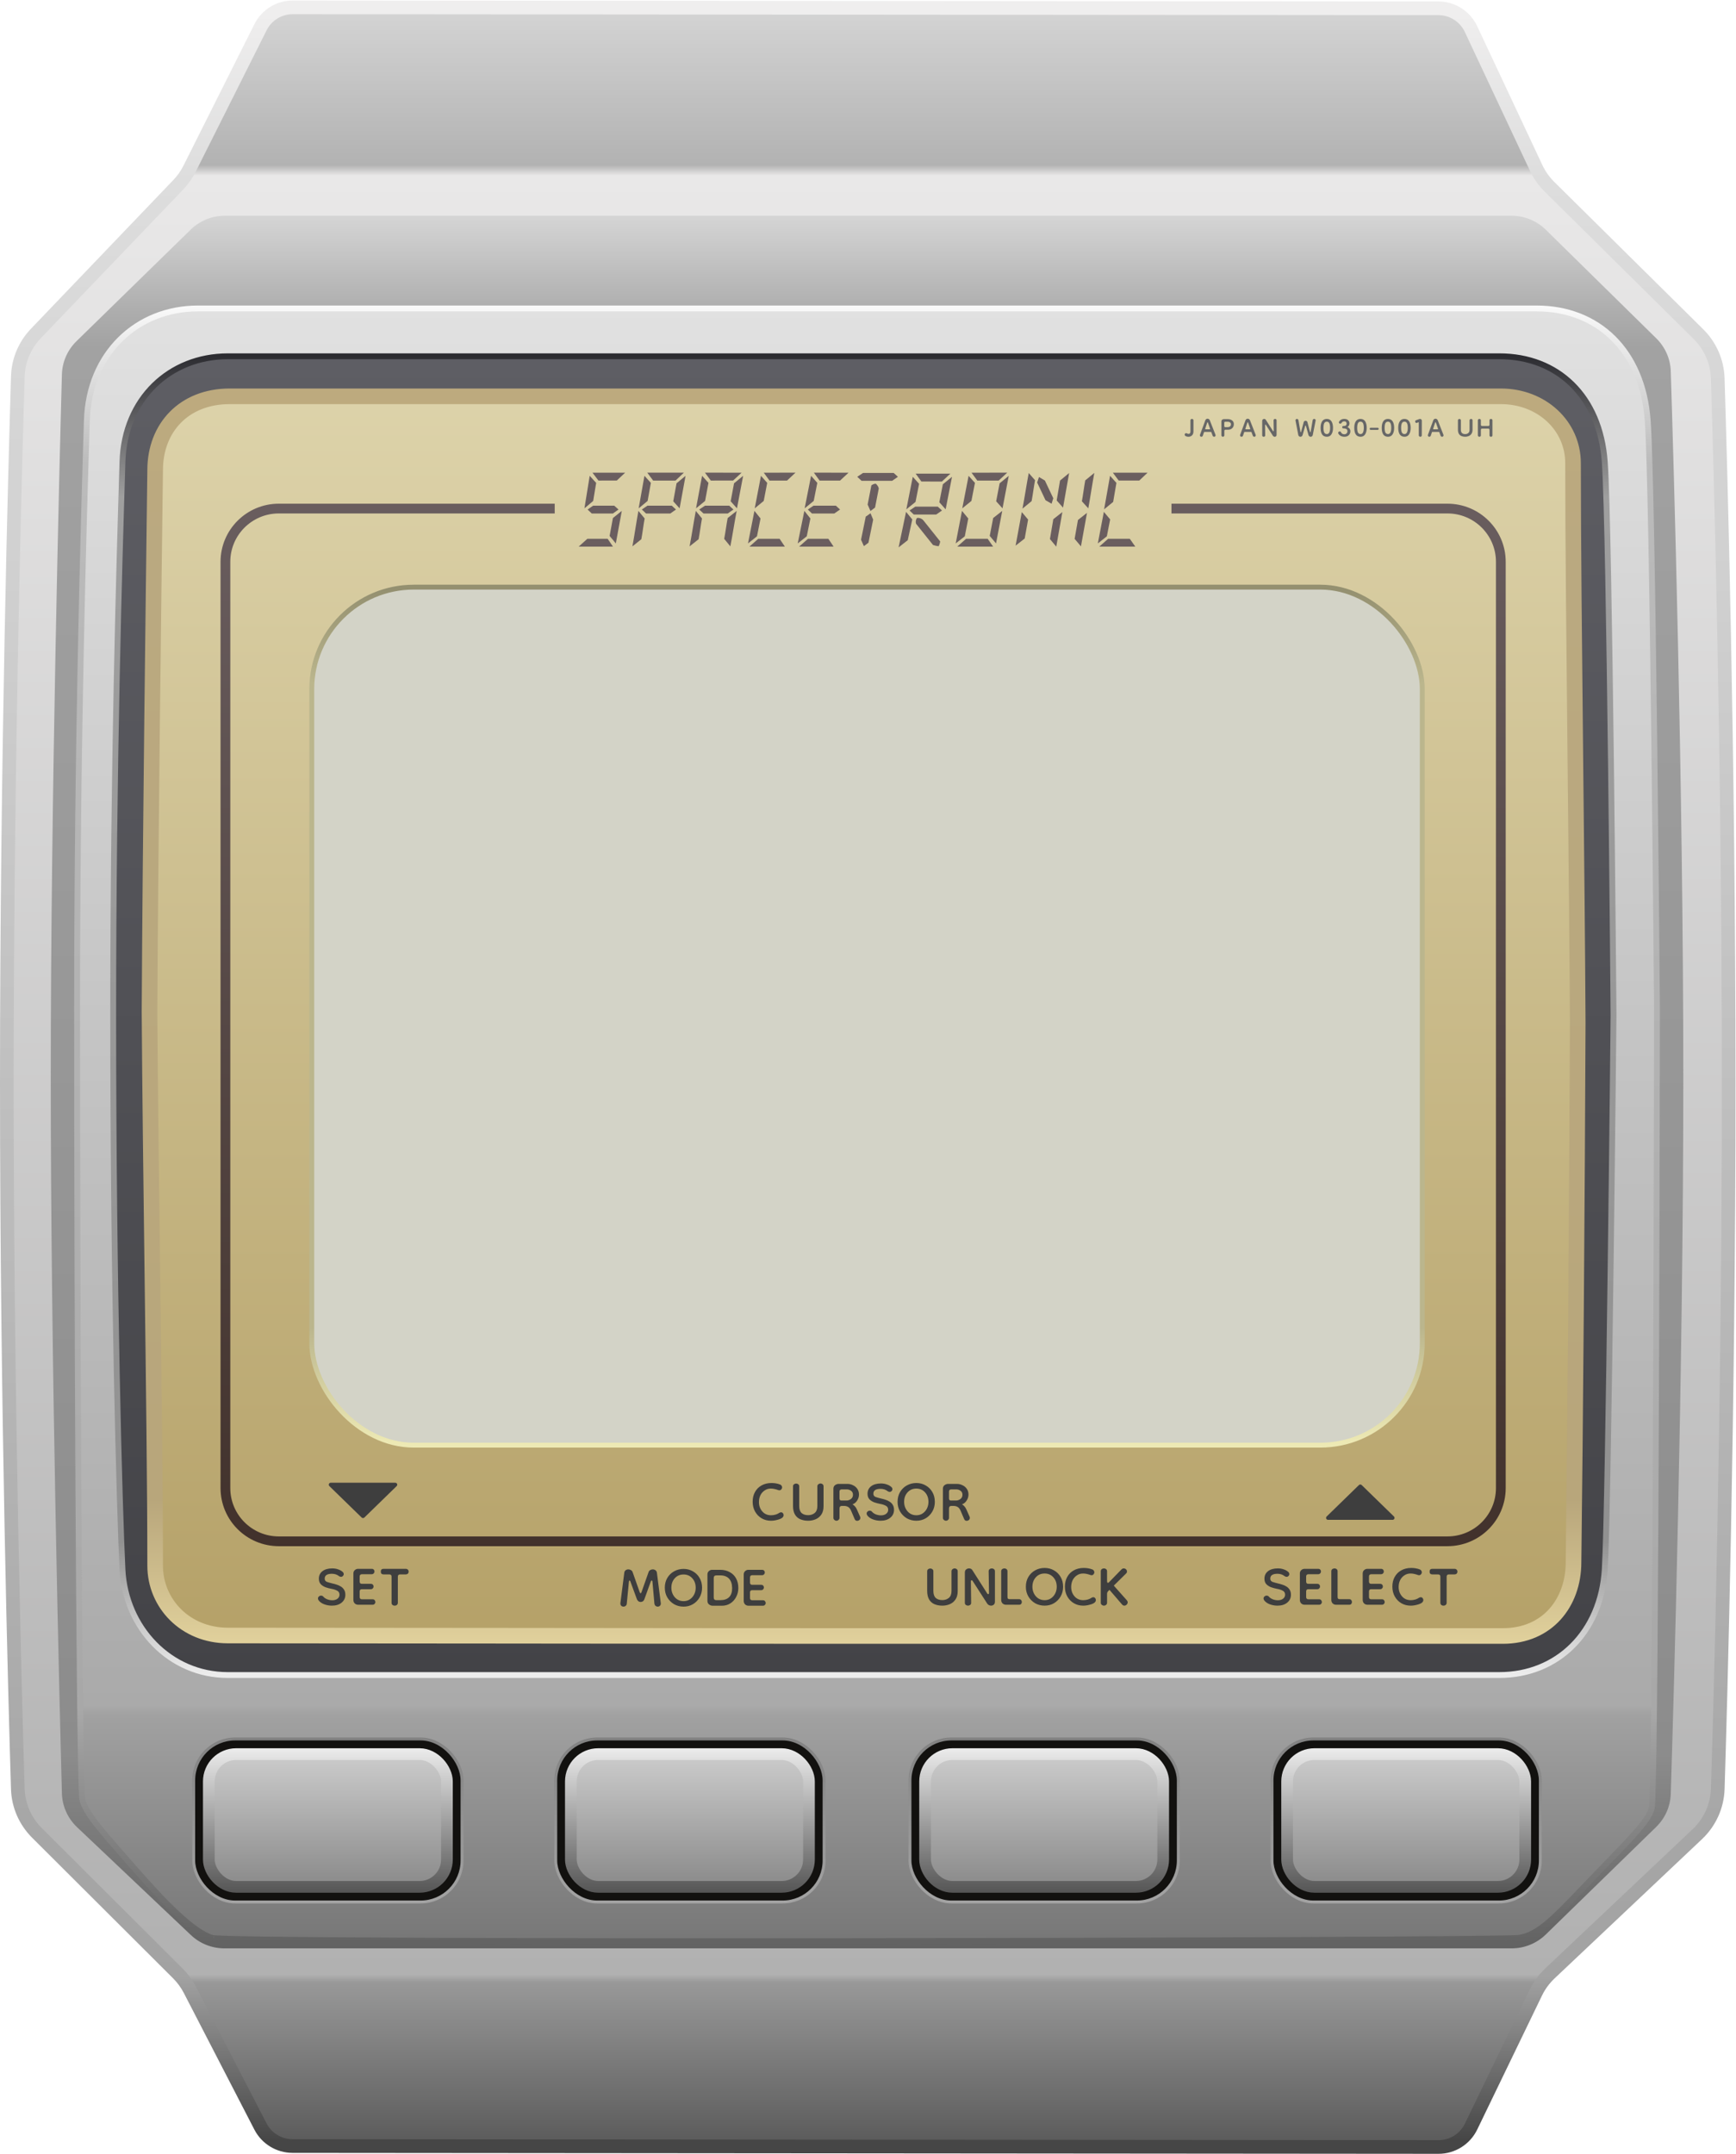 <svg width="1779" height="2207" viewBox="0 0 1779 2207" fill="none" xmlns="http://www.w3.org/2000/svg">
<path id="sideFrame" d="M1507.43 29.763C1501.34 16.787 1488.3 8.496 1473.96 8.484L300.04 7.515C286.03 7.504 273.215 15.406 266.935 27.93L194.306 172.766C191.262 178.834 187.328 184.413 182.633 189.316L36.807 341.594C25.415 353.49 18.789 369.03 18.282 385.548C15.691 470.122 7 778.396 7 1109.5C7 1439.5 15.633 1746.83 18.256 1832.6C18.778 1849.65 25.817 1865.7 37.864 1877.71L182.256 2021.68C187.244 2026.65 191.428 2032.37 194.66 2038.63L266.904 2178.49C273.25 2190.78 285.918 2198.5 299.747 2198.52L1474.16 2199.48C1488.36 2199.5 1501.32 2191.38 1507.5 2178.59L1573.8 2041.47C1577.4 2034.02 1582.32 2027.3 1588.34 2021.62L1739.39 1879C1752.2 1866.91 1759.74 1850.28 1760.3 1832.64C1762.99 1747.21 1771.5 1449.96 1771.5 1110.5C1771.5 769.983 1762.94 471.942 1760.28 387.57C1759.74 370.468 1752.63 354.282 1740.48 342.268L1587.91 191.405C1582.22 185.778 1577.57 179.191 1574.17 171.946L1507.43 29.763Z" fill="url(#paint0_linear_0_1)" stroke="url(#paint1_linear_0_1)" stroke-width="14"/>
<path id="frontPanelSide" d="M195.431 235.226C204.771 226.106 217.308 221 230.362 221H1549.04C1562.15 221 1574.74 226.15 1584.09 235.339L1697.26 346.564C1706.4 355.549 1711.74 367.522 1712.15 380.334C1714.84 464.352 1725 801.333 1725 1105.37C1725 1409.66 1714.83 1752.58 1712.14 1837.76C1711.74 1850.66 1706.34 1862.72 1697.09 1871.73L1584.06 1981.82C1574.72 1990.91 1562.21 1996 1549.17 1996H229.923C217.13 1996 204.824 1991.1 195.537 1982.3L79.007 1871.91C69.397 1862.8 63.794 1850.41 63.439 1837.18C61.069 1748.77 52 1391.81 52 1105.37C52 818.972 61.066 469.992 63.438 383.61C63.794 370.651 69.184 358.498 78.46 349.441L195.431 235.226Z" fill="url(#paint2_linear_0_1)"/>
<path id="frontPanel" d="M89 430.864C91.059 362.399 140.001 316 202.863 316H1574.66C1606.22 316 1633.33 326.878 1653.21 346.564C1673.1 366.263 1685.94 394.981 1688.53 430.989C1691.16 467.478 1693.53 617.747 1695.24 759.064C1696.09 829.684 1696.78 898.018 1697.26 948.697C1697.5 974.036 1697.68 994.961 1697.81 1009.55C1697.87 1016.85 1697.92 1022.56 1697.95 1026.45L1697.99 1030.88L1698 1032.01L1698 1032.3L1698 1032.37L1698 1032.38V1032.39V1032.4L1698 1032.51L1698 1032.91L1698 1034.52L1697.99 1040.78C1697.98 1046.27 1697.97 1054.34 1697.96 1064.63C1697.93 1085.21 1697.88 1114.68 1697.81 1150.27C1697.67 1221.45 1697.44 1317.09 1697.08 1414.91C1696.36 1610.64 1695.1 1814.91 1693.01 1849.82C1692.82 1852.9 1691.53 1856.52 1688.85 1860.98C1686.18 1865.43 1682.26 1870.5 1677.08 1876.47C1669.56 1885.12 1659.6 1895.4 1647.33 1908.05C1642.67 1912.87 1637.66 1918.03 1632.34 1923.58C1629.26 1926.78 1626.32 1929.85 1623.51 1932.79C1608.69 1948.28 1597.41 1960.06 1587.54 1968.6C1575.86 1978.7 1566.52 1983.91 1556.1 1985.3C1555.59 1985.37 1553.83 1985.46 1550.65 1985.56C1547.55 1985.65 1543.29 1985.74 1537.92 1985.84C1527.2 1986.02 1512.12 1986.2 1493.3 1986.38C1455.66 1986.73 1403.09 1987.06 1340.58 1987.36C1215.55 1987.95 1050.74 1988.4 885.997 1988.57C721.249 1988.74 556.567 1988.64 431.793 1988.14C369.405 1987.88 317.001 1987.53 279.557 1987.06C260.833 1986.82 245.862 1986.56 235.258 1986.26C229.953 1986.11 225.76 1985.96 222.743 1985.8C221.233 1985.72 220.04 1985.63 219.161 1985.55C218.721 1985.51 218.381 1985.47 218.129 1985.44C217.98 1985.42 217.889 1985.4 217.842 1985.39C217.807 1985.39 217.798 1985.38 217.807 1985.39C208.314 1982.71 196.15 1974 182.163 1961.05C168.284 1948.2 152.993 1931.54 137.26 1913.53C133.758 1909.52 130.384 1905.68 127.15 1902C115.784 1889.06 106.157 1878.11 98.84 1868.7C94.151 1862.66 90.492 1857.36 87.969 1852.68C85.434 1847.97 84.155 1844.08 83.996 1840.83C80.843 1776.21 79 1326.86 79 1032.9C79 757.365 85.941 530.795 88.542 445.89C88.715 440.246 88.869 435.228 89 430.864Z" fill="url(#paint3_linear_0_1)" stroke="url(#paint4_linear_0_1)" stroke-width="6"/>
<path id="screenFrame" d="M125.499 473.091C127.451 408.675 173.854 365 233.5 365H1536.5C1566.44 365 1592.16 375.242 1611.01 393.765C1629.87 412.297 1642.05 439.321 1644.51 473.217C1647 507.6 1649.25 649.218 1650.88 782.412C1651.69 848.971 1652.34 913.374 1652.8 961.138C1653.02 985.02 1653.2 1004.74 1653.32 1018.49C1653.38 1025.37 1653.42 1030.75 1653.45 1034.42L1653.49 1038.59L1653.5 1039.66L1653.5 1039.93L1653.5 1039.99V1040L1653.5 1040.02L1653.5 1040.06L1653.5 1040.33L1653.49 1041.41L1653.44 1045.62C1653.41 1049.32 1653.35 1054.74 1653.28 1061.67C1653.13 1075.52 1652.92 1095.39 1652.66 1119.44C1652.13 1167.53 1651.38 1232.34 1650.5 1299.21C1648.75 1433.02 1646.5 1574.91 1644.51 1607.82C1640.59 1672.39 1596.07 1716 1536.5 1716H233.5C173.985 1716 128.427 1667.45 125.496 1607.85C122.5 1546.92 116 1317.47 116 1040.5C116 780.812 122.593 567.275 125.064 487.253C125.228 481.934 125.374 477.204 125.499 473.091Z" fill="url(#paint5_linear_0_1)" stroke="url(#paint6_linear_0_1)" stroke-width="6"/>
<path id="glass" d="M158.999 481.604L159 481.552V481.5C159 459.629 166.572 440.838 179.642 427.546C192.684 414.282 211.684 406 235.5 406C336.79 406.002 504.803 406.001 666.585 406.001C745.184 406 822.312 406 889.603 406H1538C1579.69 406 1612 436.002 1612 474.5C1612 551.09 1613.21 666.428 1614.44 783.853C1615.42 876.581 1616.4 970.611 1616.82 1047.89C1616.16 1221.61 1614.23 1466.95 1612.5 1600.4L1612.5 1600.45V1600.5C1612.5 1621.52 1605.58 1640.4 1593.27 1653.93C1581.05 1667.37 1563.11 1676 1540 1676H889.603C786.709 1676 660.312 1675.88 540.823 1675.75L513.007 1675.72C404.003 1675.61 302.886 1675.5 233.5 1675.5C189.853 1675.5 159 1642.52 159 1604C159 1528.21 157.56 1415.35 156.088 1300.07C154.912 1207.9 153.716 1114.19 153.22 1036.64C154.122 862.804 157.261 615.734 158.999 481.604Z" fill="url(#paint7_linear_0_1)" stroke="url(#paint8_linear_0_1)" stroke-width="16"/>
<rect id="screen" x="319.5" y="601.5" width="1138" height="879" rx="104.5" fill="#D3D3C7" stroke="url(#paint9_linear_0_1)" stroke-width="5"/>
<g id="text">
<path id="arrowDown" d="M373.395 1554.64C372.619 1555.4 371.381 1555.4 370.605 1554.64L337.526 1522.43C336.24 1521.18 337.126 1519 338.921 1519H405.079C406.874 1519 407.76 1521.18 406.474 1522.43L373.395 1554.64Z" fill="#3E3E3E"/>
<path id="arrowUp" d="M1395.4 1521.36C1394.62 1520.6 1393.38 1520.6 1392.6 1521.36L1359.53 1553.57C1358.24 1554.82 1359.13 1557 1360.92 1557H1427.08C1428.87 1557 1429.76 1554.82 1428.47 1553.57L1395.4 1521.36Z" fill="#3E3E3E"/>
<path id="SET" d="M340.1 1644.92C337.401 1644.92 334.795 1644.46 332.28 1643.54C329.827 1642.62 327.925 1641.3 326.576 1639.58C326.085 1638.91 325.84 1638.23 325.84 1637.56C325.84 1636.76 326.147 1636.09 326.76 1635.54C327.435 1634.92 328.171 1634.62 328.968 1634.62C329.397 1634.62 329.827 1634.71 330.256 1634.89C330.685 1635.01 331.023 1635.26 331.268 1635.63C332.249 1636.79 333.568 1637.71 335.224 1638.39C336.941 1639.06 338.72 1639.4 340.56 1639.4C342.707 1639.4 344.455 1638.88 345.804 1637.84C347.215 1636.79 347.92 1635.41 347.92 1633.7C347.92 1631.73 347.092 1630.35 345.436 1629.56C343.841 1628.7 341.971 1628.08 339.824 1627.72C337.861 1627.35 335.868 1626.83 333.844 1626.15C331.82 1625.42 330.133 1624.37 328.784 1623.02C327.435 1621.61 326.76 1619.71 326.76 1617.32C326.76 1614.07 327.987 1611.49 330.44 1609.59C332.955 1607.69 336.297 1606.74 340.468 1606.74C342.676 1606.74 344.7 1607.08 346.54 1607.75C348.38 1608.37 349.913 1609.22 351.14 1610.33C351.876 1610.94 352.244 1611.71 352.244 1612.63C352.244 1613.36 351.968 1614.01 351.416 1614.56C350.864 1615.11 350.22 1615.39 349.484 1615.39C348.748 1615.39 348.043 1615.14 347.368 1614.65C345.405 1613.06 342.983 1612.26 340.1 1612.26C335.193 1612.26 332.74 1613.92 332.74 1617.23C332.74 1618.82 333.476 1619.93 334.948 1620.54C336.481 1621.09 338.536 1621.67 341.112 1622.29C342.339 1622.53 343.657 1622.9 345.068 1623.39C346.54 1623.82 347.951 1624.47 349.3 1625.32C350.649 1626.12 351.753 1627.23 352.612 1628.64C353.471 1629.99 353.9 1631.7 353.9 1633.79C353.9 1637.1 352.612 1639.8 350.036 1641.88C347.521 1643.91 344.209 1644.92 340.1 1644.92ZM367.204 1644C365.671 1644 364.444 1643.54 363.524 1642.62C362.604 1641.7 362.144 1640.47 362.144 1638.94V1611.98C362.144 1610.57 362.604 1609.44 363.524 1608.58C364.505 1607.66 365.64 1607.2 366.928 1607.2H380.82C381.863 1607.2 382.599 1607.48 383.028 1608.03C383.519 1608.52 383.764 1609.16 383.764 1609.96C383.764 1610.7 383.488 1611.34 382.936 1611.89C382.445 1612.44 381.74 1612.72 380.82 1612.72H370.976C369.381 1612.72 368.584 1613.52 368.584 1615.11V1620.17C368.584 1621.77 369.32 1622.56 370.792 1622.56H379.9C380.943 1622.56 381.679 1622.84 382.108 1623.39C382.599 1623.94 382.844 1624.59 382.844 1625.32C382.844 1626 382.568 1626.64 382.016 1627.26C381.525 1627.81 380.82 1628.08 379.9 1628.08H370.792C369.32 1628.08 368.584 1628.85 368.584 1630.38V1636C368.584 1637.59 369.351 1638.39 370.884 1638.39H381.74C382.783 1638.39 383.519 1638.69 383.948 1639.31C384.439 1639.86 384.684 1640.5 384.684 1641.24C384.684 1641.98 384.408 1642.62 383.856 1643.17C383.365 1643.72 382.66 1644 381.74 1644H367.204ZM404.493 1644.92C403.511 1644.92 402.714 1644.64 402.101 1644.09C401.549 1643.54 401.273 1642.83 401.273 1641.98V1615.2C401.273 1613.67 400.475 1612.9 398.881 1612.9H393.085C391.183 1612.9 390.233 1611.95 390.233 1610.05C390.233 1608.15 391.183 1607.2 393.085 1607.2H415.809C416.667 1607.2 417.373 1607.48 417.925 1608.03C418.477 1608.52 418.753 1609.19 418.753 1610.05C418.753 1610.91 418.477 1611.62 417.925 1612.17C417.373 1612.66 416.667 1612.9 415.809 1612.9H410.105C408.51 1612.9 407.713 1613.67 407.713 1615.2V1641.98C407.713 1642.83 407.406 1643.54 406.793 1644.09C406.241 1644.64 405.474 1644.92 404.493 1644.92Z" fill="#3E3E3E"/>
<path id="MODE" d="M638.98 1645.92C637.999 1645.92 637.171 1645.58 636.496 1644.91C635.883 1644.17 635.637 1643.31 635.76 1642.33L639.716 1611.42C639.839 1610.19 640.299 1609.27 641.096 1608.66C641.955 1608.05 642.875 1607.74 643.856 1607.74C644.837 1607.74 645.727 1607.99 646.524 1608.48C647.383 1608.91 647.965 1609.58 648.272 1610.5L655.54 1631.11C655.847 1631.84 656.153 1632.21 656.46 1632.21C656.828 1632.21 657.135 1631.84 657.38 1631.11L664.648 1610.5C664.955 1609.58 665.507 1608.91 666.304 1608.48C667.163 1607.99 668.052 1607.74 668.972 1607.74C669.953 1607.74 670.873 1608.05 671.732 1608.66C672.591 1609.27 673.081 1610.19 673.204 1611.42L677.16 1642.33C677.283 1643.31 677.037 1644.17 676.424 1644.91C675.811 1645.58 674.983 1645.92 673.94 1645.92C673.143 1645.92 672.407 1645.64 671.732 1645.09C671.119 1644.54 670.751 1643.83 670.628 1642.98L668.604 1620.25C668.543 1619.52 668.297 1619.15 667.868 1619.15C667.439 1619.15 667.132 1619.45 666.948 1620.07L660.324 1638.38C659.956 1639.36 659.435 1640.06 658.76 1640.49C658.085 1640.92 657.319 1641.14 656.46 1641.14C654.804 1641.14 653.547 1640.22 652.688 1638.38L645.972 1620.07C645.727 1619.45 645.42 1619.15 645.052 1619.15C644.807 1619.15 644.623 1619.52 644.5 1620.25L642.292 1642.98C642.231 1643.83 641.863 1644.54 641.188 1645.09C640.575 1645.64 639.839 1645.92 638.98 1645.92ZM700.506 1645.92C696.949 1645.92 693.698 1645.09 690.754 1643.44C687.872 1641.72 685.572 1639.42 683.854 1636.54C682.137 1633.59 681.278 1630.28 681.278 1626.6C681.278 1622.74 682.137 1619.36 683.854 1616.48C685.572 1613.6 687.872 1611.36 690.754 1609.76C693.698 1608.11 696.949 1607.28 700.506 1607.28C704.064 1607.28 707.253 1608.11 710.074 1609.76C712.957 1611.36 715.226 1613.6 716.882 1616.48C718.6 1619.36 719.458 1622.74 719.458 1626.6C719.458 1630.28 718.6 1633.59 716.882 1636.54C715.226 1639.42 712.957 1641.72 710.074 1643.44C707.253 1645.09 704.064 1645.92 700.506 1645.92ZM700.506 1640.31C702.96 1640.31 705.106 1639.69 706.946 1638.47C708.848 1637.18 710.32 1635.49 711.362 1633.41C712.405 1631.32 712.926 1629.05 712.926 1626.6C712.926 1622.67 711.761 1619.42 709.43 1616.85C707.1 1614.27 704.125 1612.98 700.506 1612.98C696.826 1612.98 693.821 1614.27 691.49 1616.85C689.16 1619.42 687.994 1622.67 687.994 1626.6C687.994 1629.05 688.516 1631.32 689.558 1633.41C690.601 1635.49 692.073 1637.18 693.974 1638.47C695.876 1639.69 698.053 1640.31 700.506 1640.31ZM730.3 1645C729.012 1645 727.785 1644.57 726.62 1643.71C725.516 1642.85 724.964 1641.63 724.964 1640.03V1612.98C724.964 1611.57 725.424 1610.44 726.344 1609.58C727.325 1608.66 728.46 1608.2 729.748 1608.2H738.028C741.708 1608.2 744.928 1608.97 747.688 1610.5C750.509 1611.97 752.687 1614.09 754.22 1616.85C755.815 1619.61 756.612 1622.92 756.612 1626.78C756.612 1630.16 755.876 1633.22 754.404 1635.98C752.993 1638.74 751 1640.95 748.424 1642.61C745.909 1644.2 742.996 1645 739.684 1645H730.3ZM734.072 1639.3H738.12C742.107 1639.3 745.143 1638.25 747.228 1636.17C749.313 1634.02 750.325 1630.89 750.264 1626.78C750.203 1622.61 749.129 1619.42 747.044 1617.22C744.959 1615.01 741.953 1613.9 738.028 1613.9H734.164C732.324 1613.9 731.404 1614.82 731.404 1616.66V1636.54C731.404 1638.38 732.293 1639.3 734.072 1639.3ZM767.198 1645C765.664 1645 764.438 1644.54 763.518 1643.62C762.598 1642.7 762.138 1641.47 762.138 1639.94V1612.98C762.138 1611.57 762.598 1610.44 763.518 1609.58C764.499 1608.66 765.634 1608.2 766.922 1608.2H780.814C781.856 1608.2 782.592 1608.48 783.022 1609.03C783.512 1609.52 783.758 1610.16 783.758 1610.96C783.758 1611.7 783.482 1612.34 782.93 1612.89C782.439 1613.44 781.734 1613.72 780.814 1613.72H770.97C769.375 1613.72 768.578 1614.52 768.578 1616.11V1621.17C768.578 1622.77 769.314 1623.56 770.786 1623.56H779.894C780.936 1623.56 781.672 1623.84 782.102 1624.39C782.592 1624.94 782.838 1625.59 782.838 1626.32C782.838 1627 782.562 1627.64 782.01 1628.26C781.519 1628.81 780.814 1629.08 779.894 1629.08H770.786C769.314 1629.08 768.578 1629.85 768.578 1631.38V1637C768.578 1638.59 769.344 1639.39 770.878 1639.39H781.734C782.776 1639.39 783.512 1639.69 783.942 1640.31C784.432 1640.86 784.678 1641.5 784.678 1642.24C784.678 1642.98 784.402 1643.62 783.85 1644.17C783.359 1644.72 782.654 1645 781.734 1645H767.198Z" fill="#3E3E3E"/>
<path id="UNLOCK" d="M975.072 1609.78C975.072 1608.79 975.409 1608.06 976.084 1607.57C976.759 1607.02 977.495 1606.74 978.292 1606.74C979.089 1606.74 979.795 1606.99 980.408 1607.48C981.083 1607.97 981.42 1608.73 981.42 1609.78V1629.92C981.42 1633.54 980.653 1636.46 979.12 1638.66C977.587 1640.87 975.624 1642.47 973.232 1643.45C970.84 1644.43 968.325 1644.92 965.688 1644.92C962.744 1644.92 960.076 1644.43 957.684 1643.45C955.353 1642.47 953.513 1640.87 952.164 1638.66C950.815 1636.39 950.14 1633.45 950.14 1629.83V1609.78C950.14 1608.73 950.477 1608 951.152 1607.57C951.827 1607.08 952.563 1606.83 953.36 1606.83C954.157 1606.83 954.863 1607.08 955.476 1607.57C956.151 1608 956.488 1608.73 956.488 1609.78V1629.83C956.488 1633.08 957.285 1635.47 958.88 1637.01C960.536 1638.48 962.805 1639.22 965.688 1639.22C968.264 1639.22 970.472 1638.48 972.312 1637.01C974.152 1635.47 975.072 1633.11 975.072 1629.92V1609.78ZM991.971 1644.92C991.174 1644.92 990.438 1644.67 989.763 1644.18C989.089 1643.69 988.751 1642.96 988.751 1641.98V1610.97C988.751 1609.56 989.181 1608.52 990.039 1607.84C990.959 1607.11 991.941 1606.74 992.983 1606.74C994.578 1606.74 995.743 1607.35 996.479 1608.58L1011.66 1632.41C1011.97 1632.9 1012.3 1633.14 1012.67 1633.14C1013.22 1633.14 1013.5 1632.71 1013.5 1631.86L1013.13 1609.68C1013.13 1608.7 1013.47 1607.97 1014.14 1607.48C1014.82 1606.99 1015.55 1606.74 1016.35 1606.74C1017.15 1606.74 1017.88 1606.99 1018.56 1607.48C1019.23 1607.97 1019.57 1608.7 1019.57 1609.68V1640.87C1019.57 1642.22 1019.17 1643.23 1018.38 1643.91C1017.58 1644.58 1016.66 1644.92 1015.62 1644.92C1014.88 1644.92 1014.14 1644.74 1013.41 1644.37C1012.73 1644.06 1012.15 1643.54 1011.66 1642.8L996.755 1619.62C996.449 1619.13 996.111 1618.88 995.743 1618.88C995.191 1618.88 994.915 1619.31 994.915 1620.17L995.191 1641.98C995.191 1642.96 994.854 1643.69 994.179 1644.18C993.566 1644.67 992.83 1644.92 991.971 1644.92ZM1031.05 1644C1029.52 1644 1028.29 1643.54 1027.37 1642.62C1026.45 1641.7 1025.99 1640.47 1025.99 1638.94V1609.78C1025.99 1608.73 1026.33 1607.97 1027.01 1607.48C1027.74 1606.99 1028.51 1606.74 1029.31 1606.74C1030.1 1606.74 1030.81 1606.99 1031.42 1607.48C1032.1 1607.97 1032.43 1608.73 1032.43 1609.78V1635.9C1032.43 1636.82 1032.62 1637.47 1032.99 1637.84C1033.35 1638.14 1033.97 1638.3 1034.83 1638.3H1044.3C1045.28 1638.3 1045.99 1638.6 1046.42 1639.22C1046.91 1639.83 1047.15 1640.47 1047.15 1641.15C1047.15 1641.88 1046.91 1642.56 1046.42 1643.17C1045.99 1643.72 1045.28 1644 1044.3 1644H1031.05ZM1070.49 1644.92C1066.94 1644.92 1063.68 1644.09 1060.74 1642.44C1057.86 1640.72 1055.56 1638.42 1053.84 1635.54C1052.12 1632.59 1051.26 1629.28 1051.26 1625.6C1051.26 1621.74 1052.12 1618.36 1053.84 1615.48C1055.56 1612.6 1057.86 1610.36 1060.74 1608.76C1063.68 1607.11 1066.94 1606.28 1070.49 1606.28C1074.05 1606.28 1077.24 1607.11 1080.06 1608.76C1082.94 1610.36 1085.21 1612.6 1086.87 1615.48C1088.59 1618.36 1089.44 1621.74 1089.44 1625.6C1089.44 1629.28 1088.59 1632.59 1086.87 1635.54C1085.21 1638.42 1082.94 1640.72 1080.06 1642.44C1077.24 1644.09 1074.05 1644.92 1070.49 1644.92ZM1070.49 1639.31C1072.95 1639.31 1075.09 1638.69 1076.93 1637.47C1078.83 1636.18 1080.31 1634.49 1081.35 1632.41C1082.39 1630.32 1082.91 1628.05 1082.91 1625.6C1082.91 1621.67 1081.75 1618.42 1079.42 1615.85C1077.09 1613.27 1074.11 1611.98 1070.49 1611.98C1066.81 1611.98 1063.81 1613.27 1061.48 1615.85C1059.15 1618.42 1057.98 1621.67 1057.98 1625.6C1057.98 1628.05 1058.5 1630.32 1059.54 1632.41C1060.59 1634.49 1062.06 1636.18 1063.96 1637.47C1065.86 1638.69 1068.04 1639.31 1070.49 1639.31ZM1121.45 1641.98C1120.4 1642.77 1118.78 1643.45 1116.57 1644C1114.36 1644.61 1112.18 1644.92 1110.04 1644.92C1106.48 1644.92 1103.29 1644.09 1100.47 1642.44C1097.65 1640.78 1095.41 1638.48 1093.75 1635.54C1092.1 1632.59 1091.27 1629.22 1091.27 1625.42C1091.27 1621.67 1092.07 1618.36 1093.66 1615.48C1095.26 1612.6 1097.5 1610.36 1100.38 1608.76C1103.32 1607.11 1106.73 1606.28 1110.59 1606.28C1112.12 1606.28 1113.63 1606.4 1115.1 1606.65C1116.63 1606.89 1118.16 1607.32 1119.7 1607.94C1120.31 1608.24 1120.74 1608.67 1120.99 1609.22C1121.29 1609.71 1121.45 1610.21 1121.45 1610.7C1121.45 1611.49 1121.17 1612.2 1120.62 1612.81C1120.13 1613.43 1119.45 1613.73 1118.59 1613.73C1118.23 1613.73 1117.8 1613.64 1117.31 1613.46C1116.32 1613.09 1115.16 1612.75 1113.81 1612.44C1112.52 1612.14 1111.23 1611.98 1109.95 1611.98C1107.49 1611.98 1105.35 1612.63 1103.51 1613.92C1101.67 1615.14 1100.22 1616.8 1099.18 1618.88C1098.2 1620.97 1097.71 1623.27 1097.71 1625.78C1097.71 1629.53 1098.84 1632.71 1101.11 1635.35C1103.38 1637.99 1106.39 1639.31 1110.13 1639.31C1111.79 1639.31 1113.41 1639.06 1115.01 1638.57C1116.6 1638.02 1117.8 1637.44 1118.59 1636.82C1119.27 1636.46 1119.85 1636.27 1120.34 1636.27C1121.14 1636.27 1121.78 1636.58 1122.27 1637.19C1122.76 1637.74 1123.01 1638.39 1123.01 1639.12C1123.01 1640.23 1122.49 1641.18 1121.45 1641.98ZM1131.26 1644.92C1130.46 1644.92 1129.72 1644.64 1129.05 1644.09C1128.38 1643.6 1128.04 1642.87 1128.04 1641.88V1609.78C1128.04 1608.73 1128.38 1607.97 1129.05 1607.48C1129.72 1606.99 1130.46 1606.74 1131.26 1606.74C1132.12 1606.74 1132.85 1606.99 1133.47 1607.48C1134.14 1607.97 1134.48 1608.73 1134.48 1609.78V1619.34C1134.48 1620.82 1134.75 1621.55 1135.31 1621.55C1135.8 1621.55 1136.35 1621.18 1136.96 1620.45L1149.11 1607.94C1149.9 1607.14 1150.7 1606.74 1151.5 1606.74C1152.42 1606.74 1153.22 1607.05 1153.89 1607.66C1154.56 1608.27 1154.9 1609.04 1154.9 1609.96C1154.9 1610.7 1154.63 1611.34 1154.07 1611.89L1141.38 1624.4L1154.81 1639.49C1155.36 1640.17 1155.64 1640.81 1155.64 1641.42C1155.64 1642.34 1155.27 1643.17 1154.53 1643.91C1153.86 1644.58 1153.09 1644.92 1152.23 1644.92C1151.31 1644.92 1150.52 1644.52 1149.84 1643.72L1136.96 1628.73L1135.67 1630.02C1134.88 1630.81 1134.48 1631.76 1134.48 1632.87V1641.88C1134.48 1642.87 1134.14 1643.6 1133.47 1644.09C1132.85 1644.64 1132.12 1644.92 1131.26 1644.92Z" fill="#3E3E3E"/>
<path id="CURSOR" d="M801.476 1554.98C800.433 1555.77 798.808 1556.45 796.6 1557C794.392 1557.61 792.215 1557.92 790.068 1557.92C786.511 1557.92 783.321 1557.09 780.5 1555.44C777.679 1553.78 775.44 1551.48 773.784 1548.54C772.128 1545.59 771.3 1542.22 771.3 1538.42C771.3 1534.67 772.097 1531.36 773.692 1528.48C775.287 1525.6 777.525 1523.36 780.408 1521.76C783.352 1520.11 786.756 1519.28 790.62 1519.28C792.153 1519.28 793.656 1519.4 795.128 1519.65C796.661 1519.89 798.195 1520.32 799.728 1520.94C800.341 1521.24 800.771 1521.67 801.016 1522.22C801.323 1522.71 801.476 1523.21 801.476 1523.7C801.476 1524.49 801.2 1525.2 800.648 1525.81C800.157 1526.43 799.483 1526.73 798.624 1526.73C798.256 1526.73 797.827 1526.64 797.336 1526.46C796.355 1526.09 795.189 1525.75 793.84 1525.44C792.552 1525.14 791.264 1524.98 789.976 1524.98C787.523 1524.98 785.376 1525.63 783.536 1526.92C781.696 1528.14 780.255 1529.8 779.212 1531.88C778.231 1533.97 777.74 1536.27 777.74 1538.78C777.74 1542.53 778.875 1545.71 781.144 1548.35C783.413 1550.99 786.419 1552.31 790.16 1552.31C791.816 1552.31 793.441 1552.06 795.036 1551.57C796.631 1551.02 797.827 1550.44 798.624 1549.82C799.299 1549.46 799.881 1549.27 800.372 1549.27C801.169 1549.27 801.813 1549.58 802.304 1550.19C802.795 1550.74 803.04 1551.39 803.04 1552.12C803.04 1553.23 802.519 1554.18 801.476 1554.98ZM837.6 1522.78C837.6 1521.79 837.937 1521.06 838.612 1520.57C839.286 1520.02 840.022 1519.74 840.82 1519.74C841.617 1519.74 842.322 1519.99 842.936 1520.48C843.61 1520.97 843.948 1521.73 843.948 1522.78V1542.92C843.948 1546.54 843.181 1549.46 841.648 1551.66C840.114 1553.87 838.152 1555.47 835.76 1556.45C833.368 1557.43 830.853 1557.92 828.216 1557.92C825.272 1557.92 822.604 1557.43 820.212 1556.45C817.881 1555.47 816.041 1553.87 814.692 1551.66C813.342 1549.39 812.668 1546.45 812.668 1542.83V1522.78C812.668 1521.73 813.005 1521 813.68 1520.57C814.354 1520.08 815.09 1519.83 815.888 1519.83C816.685 1519.83 817.39 1520.08 818.004 1520.57C818.678 1521 819.016 1521.73 819.016 1522.78V1542.83C819.016 1546.08 819.813 1548.47 821.408 1550.01C823.064 1551.48 825.333 1552.22 828.216 1552.22C830.792 1552.22 833 1551.48 834.84 1550.01C836.68 1548.47 837.6 1546.11 837.6 1542.92V1522.78ZM857.167 1557.92C856.37 1557.92 855.634 1557.61 854.959 1557C854.346 1556.45 854.039 1555.77 854.039 1554.98V1525.26C854.039 1523.6 854.591 1522.35 855.695 1521.49C856.86 1520.63 858.087 1520.2 859.375 1520.2H868.391C870.476 1520.2 872.408 1520.66 874.187 1521.58C876.027 1522.44 877.499 1523.7 878.603 1525.35C879.707 1526.95 880.259 1528.88 880.259 1531.15C880.259 1533.29 879.615 1535.35 878.327 1537.31C877.1 1539.21 875.506 1540.5 873.543 1541.18C874.402 1541.54 875.199 1542.16 875.935 1543.02C876.732 1543.81 877.438 1544.89 878.051 1546.24L881.363 1553.69C881.547 1554.06 881.639 1554.45 881.639 1554.88C881.639 1555.99 881.271 1556.79 880.535 1557.28C879.86 1557.77 879.155 1558.01 878.419 1558.01C877.192 1558.01 876.334 1557.43 875.843 1556.26L872.071 1547.43C871.274 1545.65 870.262 1544.43 869.035 1543.75C867.808 1543.08 866.459 1542.74 864.987 1542.74H862.687C861.092 1542.74 860.295 1543.66 860.295 1545.5V1554.98C860.295 1555.77 859.988 1556.45 859.375 1557C858.762 1557.61 858.026 1557.92 857.167 1557.92ZM862.319 1537.22H867.471C869.004 1537.22 870.476 1536.73 871.887 1535.75C873.359 1534.71 874.095 1533.23 874.095 1531.33C874.095 1529.49 873.42 1528.11 872.071 1527.19C870.783 1526.27 869.372 1525.81 867.839 1525.81H862.595C861.062 1525.81 860.295 1526.58 860.295 1528.11V1535.1C860.295 1536.51 860.97 1537.22 862.319 1537.22ZM902.36 1557.92C899.662 1557.92 897.055 1557.46 894.54 1556.54C892.087 1555.62 890.186 1554.3 888.836 1552.58C888.346 1551.91 888.1 1551.23 888.1 1550.56C888.1 1549.76 888.407 1549.09 889.02 1548.54C889.695 1547.92 890.431 1547.62 891.228 1547.62C891.658 1547.62 892.087 1547.71 892.516 1547.89C892.946 1548.01 893.283 1548.26 893.528 1548.63C894.51 1549.79 895.828 1550.71 897.484 1551.39C899.202 1552.06 900.98 1552.4 902.82 1552.4C904.967 1552.4 906.715 1551.88 908.064 1550.84C909.475 1549.79 910.18 1548.41 910.18 1546.7C910.18 1544.73 909.352 1543.35 907.696 1542.56C906.102 1541.7 904.231 1541.08 902.084 1540.72C900.122 1540.35 898.128 1539.83 896.104 1539.15C894.08 1538.42 892.394 1537.37 891.044 1536.02C889.695 1534.61 889.02 1532.71 889.02 1530.32C889.02 1527.07 890.247 1524.49 892.7 1522.59C895.215 1520.69 898.558 1519.74 902.728 1519.74C904.936 1519.74 906.96 1520.08 908.8 1520.75C910.64 1521.37 912.174 1522.22 913.4 1523.33C914.136 1523.94 914.504 1524.71 914.504 1525.63C914.504 1526.36 914.228 1527.01 913.676 1527.56C913.124 1528.11 912.48 1528.39 911.744 1528.39C911.008 1528.39 910.303 1528.14 909.628 1527.65C907.666 1526.06 905.243 1525.26 902.36 1525.26C897.454 1525.26 895 1526.92 895 1530.23C895 1531.82 895.736 1532.93 897.208 1533.54C898.742 1534.09 900.796 1534.67 903.372 1535.29C904.599 1535.53 905.918 1535.9 907.328 1536.39C908.8 1536.82 910.211 1537.47 911.56 1538.32C912.91 1539.12 914.014 1540.23 914.872 1541.64C915.731 1542.99 916.16 1544.7 916.16 1546.79C916.16 1550.1 914.872 1552.8 912.296 1554.88C909.782 1556.91 906.47 1557.92 902.36 1557.92ZM939.033 1557.92C935.475 1557.92 932.225 1557.09 929.281 1555.44C926.398 1553.72 924.098 1551.42 922.381 1548.54C920.663 1545.59 919.805 1542.28 919.805 1538.6C919.805 1534.74 920.663 1531.36 922.381 1528.48C924.098 1525.6 926.398 1523.36 929.281 1521.76C932.225 1520.11 935.475 1519.28 939.033 1519.28C942.59 1519.28 945.779 1520.11 948.601 1521.76C951.483 1523.36 953.753 1525.6 955.409 1528.48C957.126 1531.36 957.985 1534.74 957.985 1538.6C957.985 1542.28 957.126 1545.59 955.409 1548.54C953.753 1551.42 951.483 1553.72 948.601 1555.44C945.779 1557.09 942.59 1557.92 939.033 1557.92ZM939.033 1552.31C941.486 1552.31 943.633 1551.69 945.473 1550.47C947.374 1549.18 948.846 1547.49 949.889 1545.41C950.931 1543.32 951.453 1541.05 951.453 1538.6C951.453 1534.67 950.287 1531.42 947.957 1528.85C945.626 1526.27 942.651 1524.98 939.033 1524.98C935.353 1524.98 932.347 1526.27 930.017 1528.85C927.686 1531.42 926.521 1534.67 926.521 1538.6C926.521 1541.05 927.042 1543.32 928.085 1545.41C929.127 1547.49 930.599 1549.18 932.501 1550.47C934.402 1551.69 936.579 1552.31 939.033 1552.31ZM969.378 1557.92C968.581 1557.92 967.845 1557.61 967.17 1557C966.557 1556.45 966.25 1555.77 966.25 1554.98V1525.26C966.25 1523.6 966.802 1522.35 967.906 1521.49C969.071 1520.63 970.298 1520.2 971.586 1520.2H980.602C982.687 1520.2 984.619 1520.66 986.398 1521.58C988.238 1522.44 989.71 1523.7 990.814 1525.35C991.918 1526.95 992.47 1528.88 992.47 1531.15C992.47 1533.29 991.826 1535.35 990.538 1537.31C989.311 1539.21 987.717 1540.5 985.754 1541.18C986.613 1541.54 987.41 1542.16 988.146 1543.02C988.943 1543.81 989.649 1544.89 990.262 1546.24L993.574 1553.69C993.758 1554.06 993.85 1554.45 993.85 1554.88C993.85 1555.99 993.482 1556.79 992.746 1557.28C992.071 1557.77 991.366 1558.01 990.63 1558.01C989.403 1558.01 988.545 1557.43 988.054 1556.26L984.282 1547.43C983.485 1545.65 982.473 1544.43 981.246 1543.75C980.019 1543.08 978.67 1542.74 977.198 1542.74H974.898C973.303 1542.74 972.506 1543.66 972.506 1545.5V1554.98C972.506 1555.77 972.199 1556.45 971.586 1557C970.973 1557.61 970.237 1557.92 969.378 1557.92ZM974.53 1537.22H979.682C981.215 1537.22 982.687 1536.73 984.098 1535.75C985.57 1534.71 986.306 1533.23 986.306 1531.33C986.306 1529.49 985.631 1528.11 984.282 1527.19C982.994 1526.27 981.583 1525.81 980.05 1525.81H974.806C973.273 1525.81 972.506 1526.58 972.506 1528.11V1535.1C972.506 1536.51 973.181 1537.22 974.53 1537.22Z" fill="#3E3E3E"/>
<path id="SELECT" d="M1309.1 1644.92C1306.4 1644.92 1303.79 1644.46 1301.28 1643.54C1298.83 1642.62 1296.93 1641.3 1295.58 1639.58C1295.09 1638.91 1294.84 1638.23 1294.84 1637.56C1294.84 1636.76 1295.15 1636.09 1295.76 1635.54C1296.43 1634.92 1297.17 1634.62 1297.97 1634.62C1298.4 1634.62 1298.83 1634.71 1299.26 1634.89C1299.69 1635.01 1300.02 1635.26 1300.27 1635.63C1301.25 1636.79 1302.57 1637.71 1304.22 1638.39C1305.94 1639.06 1307.72 1639.4 1309.56 1639.4C1311.71 1639.4 1313.45 1638.88 1314.8 1637.84C1316.21 1636.79 1316.92 1635.41 1316.92 1633.7C1316.92 1631.73 1316.09 1630.35 1314.44 1629.56C1312.84 1628.7 1310.97 1628.08 1308.82 1627.72C1306.86 1627.35 1304.87 1626.83 1302.84 1626.15C1300.82 1625.42 1299.13 1624.37 1297.78 1623.02C1296.43 1621.61 1295.76 1619.71 1295.76 1617.32C1295.76 1614.07 1296.99 1611.49 1299.44 1609.59C1301.95 1607.69 1305.3 1606.74 1309.47 1606.74C1311.68 1606.74 1313.7 1607.08 1315.54 1607.75C1317.38 1608.37 1318.91 1609.22 1320.14 1610.33C1320.88 1610.94 1321.24 1611.71 1321.24 1612.63C1321.24 1613.36 1320.97 1614.01 1320.42 1614.56C1319.86 1615.11 1319.22 1615.39 1318.48 1615.39C1317.75 1615.39 1317.04 1615.14 1316.37 1614.65C1314.41 1613.06 1311.98 1612.26 1309.1 1612.26C1304.19 1612.26 1301.74 1613.92 1301.74 1617.23C1301.74 1618.82 1302.48 1619.93 1303.95 1620.54C1305.48 1621.09 1307.54 1621.67 1310.11 1622.29C1311.34 1622.53 1312.66 1622.9 1314.07 1623.39C1315.54 1623.82 1316.95 1624.47 1318.3 1625.32C1319.65 1626.12 1320.75 1627.23 1321.61 1628.64C1322.47 1629.99 1322.9 1631.7 1322.9 1633.79C1322.9 1637.1 1321.61 1639.8 1319.04 1641.88C1316.52 1643.91 1313.21 1644.92 1309.1 1644.92ZM1337.12 1644C1335.59 1644 1334.36 1643.54 1333.44 1642.62C1332.52 1641.7 1332.06 1640.47 1332.06 1638.94V1611.98C1332.06 1610.57 1332.52 1609.44 1333.44 1608.58C1334.43 1607.66 1335.56 1607.2 1336.85 1607.2H1350.74C1351.78 1607.2 1352.52 1607.48 1352.95 1608.03C1353.44 1608.52 1353.68 1609.16 1353.68 1609.96C1353.68 1610.7 1353.41 1611.34 1352.86 1611.89C1352.37 1612.44 1351.66 1612.72 1350.74 1612.72H1340.9C1339.3 1612.72 1338.5 1613.52 1338.5 1615.11V1620.17C1338.5 1621.77 1339.24 1622.56 1340.71 1622.56H1349.82C1350.86 1622.56 1351.6 1622.84 1352.03 1623.39C1352.52 1623.94 1352.76 1624.59 1352.76 1625.32C1352.76 1626 1352.49 1626.64 1351.94 1627.26C1351.45 1627.81 1350.74 1628.08 1349.82 1628.08H1340.71C1339.24 1628.08 1338.5 1628.85 1338.5 1630.38V1636C1338.5 1637.59 1339.27 1638.39 1340.8 1638.39H1351.66C1352.7 1638.39 1353.44 1638.69 1353.87 1639.31C1354.36 1639.86 1354.6 1640.5 1354.6 1641.24C1354.6 1641.98 1354.33 1642.62 1353.78 1643.17C1353.29 1643.72 1352.58 1644 1351.66 1644H1337.12ZM1369.35 1644C1367.82 1644 1366.59 1643.54 1365.67 1642.62C1364.75 1641.7 1364.29 1640.47 1364.29 1638.94V1609.78C1364.29 1608.73 1364.63 1607.97 1365.3 1607.48C1366.04 1606.99 1366.81 1606.74 1367.6 1606.74C1368.4 1606.74 1369.11 1606.99 1369.72 1607.48C1370.4 1607.97 1370.73 1608.73 1370.73 1609.78V1635.9C1370.73 1636.82 1370.92 1637.47 1371.28 1637.84C1371.65 1638.14 1372.27 1638.3 1373.12 1638.3H1382.6C1383.58 1638.3 1384.29 1638.6 1384.72 1639.22C1385.21 1639.83 1385.45 1640.47 1385.45 1641.15C1385.45 1641.88 1385.21 1642.56 1384.72 1643.17C1384.29 1643.72 1383.58 1644 1382.6 1644H1369.35ZM1401.52 1644C1399.99 1644 1398.76 1643.54 1397.84 1642.62C1396.92 1641.7 1396.46 1640.47 1396.46 1638.94V1611.98C1396.46 1610.57 1396.92 1609.44 1397.84 1608.58C1398.83 1607.66 1399.96 1607.2 1401.25 1607.2H1415.14C1416.18 1607.2 1416.92 1607.48 1417.35 1608.03C1417.84 1608.52 1418.08 1609.16 1418.08 1609.96C1418.08 1610.7 1417.81 1611.34 1417.26 1611.89C1416.77 1612.44 1416.06 1612.72 1415.14 1612.72H1405.3C1403.7 1612.72 1402.9 1613.52 1402.9 1615.11V1620.17C1402.9 1621.77 1403.64 1622.56 1405.11 1622.56H1414.22C1415.26 1622.56 1416 1622.84 1416.43 1623.39C1416.92 1623.94 1417.16 1624.59 1417.16 1625.32C1417.16 1626 1416.89 1626.64 1416.34 1627.26C1415.85 1627.81 1415.14 1628.08 1414.22 1628.08H1405.11C1403.64 1628.08 1402.9 1628.85 1402.9 1630.38V1636C1402.9 1637.59 1403.67 1638.39 1405.2 1638.39H1416.06C1417.1 1638.39 1417.84 1638.69 1418.27 1639.31C1418.76 1639.86 1419 1640.5 1419 1641.24C1419 1641.98 1418.73 1642.62 1418.18 1643.17C1417.69 1643.72 1416.98 1644 1416.06 1644H1401.52ZM1457.03 1641.98C1455.99 1642.77 1454.36 1643.45 1452.15 1644C1449.94 1644.61 1447.77 1644.92 1445.62 1644.92C1442.06 1644.92 1438.87 1644.09 1436.05 1642.44C1433.23 1640.78 1430.99 1638.48 1429.34 1635.54C1427.68 1632.59 1426.85 1629.22 1426.85 1625.42C1426.85 1621.67 1427.65 1618.36 1429.24 1615.48C1430.84 1612.6 1433.08 1610.36 1435.96 1608.76C1438.9 1607.11 1442.31 1606.28 1446.17 1606.28C1447.71 1606.28 1449.21 1606.4 1450.68 1606.65C1452.21 1606.89 1453.75 1607.32 1455.28 1607.94C1455.89 1608.24 1456.32 1608.67 1456.57 1609.22C1456.88 1609.71 1457.03 1610.21 1457.03 1610.7C1457.03 1611.49 1456.75 1612.2 1456.2 1612.81C1455.71 1613.43 1455.04 1613.73 1454.18 1613.73C1453.81 1613.73 1453.38 1613.64 1452.89 1613.46C1451.91 1613.09 1450.74 1612.75 1449.39 1612.44C1448.1 1612.14 1446.82 1611.98 1445.53 1611.98C1443.08 1611.98 1440.93 1612.63 1439.09 1613.92C1437.25 1615.14 1435.81 1616.8 1434.76 1618.88C1433.78 1620.97 1433.29 1623.27 1433.29 1625.78C1433.29 1629.53 1434.43 1632.71 1436.7 1635.35C1438.97 1637.99 1441.97 1639.31 1445.71 1639.31C1447.37 1639.31 1448.99 1639.06 1450.59 1638.57C1452.18 1638.02 1453.38 1637.44 1454.18 1636.82C1454.85 1636.46 1455.43 1636.27 1455.92 1636.27C1456.72 1636.27 1457.37 1636.58 1457.86 1637.19C1458.35 1637.74 1458.59 1638.39 1458.59 1639.12C1458.59 1640.23 1458.07 1641.18 1457.03 1641.98ZM1479.26 1644.92C1478.28 1644.92 1477.48 1644.64 1476.87 1644.09C1476.32 1643.54 1476.04 1642.83 1476.04 1641.98V1615.2C1476.04 1613.67 1475.24 1612.9 1473.65 1612.9H1467.85C1465.95 1612.9 1465 1611.95 1465 1610.05C1465 1608.15 1465.95 1607.2 1467.85 1607.2H1490.58C1491.44 1607.2 1492.14 1607.48 1492.69 1608.03C1493.24 1608.52 1493.52 1609.19 1493.52 1610.05C1493.52 1610.91 1493.24 1611.62 1492.69 1612.17C1492.14 1612.66 1491.44 1612.9 1490.58 1612.9H1484.87C1483.28 1612.9 1482.48 1613.67 1482.48 1615.2V1641.98C1482.48 1642.83 1482.17 1643.54 1481.56 1644.09C1481.01 1644.64 1480.24 1644.92 1479.26 1644.92Z" fill="#3E3E3E"/>
<path id="JAPAN W030-001A UH" d="M1217.87 447.44C1217.31 447.44 1216.76 447.367 1216.2 447.22C1215.67 447.073 1215.16 446.853 1214.66 446.56C1214.45 446.413 1214.29 446.223 1214.18 445.988C1214.06 445.724 1214 445.489 1214 445.284C1214 444.873 1214.15 444.521 1214.44 444.228C1214.73 443.905 1215.07 443.744 1215.45 443.744C1215.72 443.744 1215.95 443.803 1216.16 443.92C1216.86 444.301 1217.51 444.492 1218.09 444.492C1219.32 444.492 1219.94 443.583 1219.94 441.764V430.632C1219.94 430.192 1220.07 429.84 1220.34 429.576C1220.63 429.312 1221.01 429.18 1221.48 429.18C1221.95 429.18 1222.32 429.312 1222.58 429.576C1222.87 429.84 1223.02 430.192 1223.02 430.632V441.852C1223.02 443.729 1222.51 445.137 1221.48 446.076C1220.48 446.985 1219.28 447.44 1217.87 447.44ZM1231.07 447.44C1230.69 447.44 1230.35 447.308 1230.06 447.044C1229.77 446.78 1229.62 446.428 1229.62 445.988C1229.62 445.841 1229.65 445.651 1229.71 445.416L1235.21 430.5C1235.41 430.001 1235.72 429.62 1236.13 429.356C1236.54 429.092 1236.98 428.96 1237.45 428.96C1237.92 428.96 1238.36 429.092 1238.77 429.356C1239.21 429.62 1239.53 430.001 1239.74 430.5L1245.59 445.416C1245.65 445.651 1245.68 445.841 1245.68 445.988C1245.68 446.428 1245.53 446.78 1245.24 447.044C1244.95 447.308 1244.61 447.44 1244.23 447.44C1243.96 447.44 1243.69 447.367 1243.39 447.22C1243.13 447.103 1242.92 446.897 1242.78 446.604L1241.32 442.732C1241.29 442.556 1241.18 442.468 1240.97 442.468H1234.24C1234.03 442.468 1233.9 442.556 1233.84 442.732L1232.52 446.604C1232.38 446.897 1232.16 447.103 1231.86 447.22C1231.6 447.367 1231.34 447.44 1231.07 447.44ZM1235.56 439.828H1239.52C1239.7 439.828 1239.83 439.769 1239.92 439.652C1240.03 439.505 1240.06 439.329 1240 439.124L1237.89 433.096C1237.8 432.803 1237.67 432.656 1237.5 432.656C1237.29 432.656 1237.14 432.803 1237.06 433.096L1235.08 439.168C1235.02 439.344 1235.03 439.505 1235.12 439.652C1235.24 439.769 1235.38 439.828 1235.56 439.828ZM1253.17 447.44C1252.79 447.44 1252.44 447.293 1252.12 447C1251.79 446.736 1251.63 446.413 1251.63 446.032V431.82C1251.63 431.028 1251.88 430.427 1252.38 430.016C1252.88 429.605 1253.44 429.4 1254.05 429.4H1258.72C1259.71 429.4 1260.64 429.605 1261.49 430.016C1262.37 430.397 1263.07 430.969 1263.6 431.732C1264.13 432.495 1264.39 433.433 1264.39 434.548C1264.39 436.279 1263.83 437.657 1262.72 438.684C1261.63 439.711 1260.31 440.224 1258.76 440.224H1255.81C1255.08 440.224 1254.71 440.664 1254.71 441.544V446.032C1254.71 446.413 1254.55 446.736 1254.23 447C1253.93 447.293 1253.58 447.44 1253.17 447.44ZM1255.59 437.584H1258.28C1259.01 437.584 1259.71 437.364 1260.39 436.924C1261.09 436.484 1261.44 435.721 1261.44 434.636C1261.44 433.785 1261.12 433.155 1260.48 432.744C1259.86 432.304 1259.19 432.084 1258.45 432.084H1255.72C1254.99 432.084 1254.62 432.436 1254.62 433.14V436.396C1254.62 437.188 1254.95 437.584 1255.59 437.584ZM1272.24 447.44C1271.86 447.44 1271.52 447.308 1271.23 447.044C1270.93 446.78 1270.79 446.428 1270.79 445.988C1270.79 445.841 1270.82 445.651 1270.88 445.416L1276.38 430.5C1276.58 430.001 1276.89 429.62 1277.3 429.356C1277.71 429.092 1278.15 428.96 1278.62 428.96C1279.09 428.96 1279.53 429.092 1279.94 429.356C1280.38 429.62 1280.7 430.001 1280.91 430.5L1286.76 445.416C1286.82 445.651 1286.85 445.841 1286.85 445.988C1286.85 446.428 1286.7 446.78 1286.41 447.044C1286.11 447.308 1285.78 447.44 1285.4 447.44C1285.13 447.44 1284.85 447.367 1284.56 447.22C1284.3 447.103 1284.09 446.897 1283.94 446.604L1282.49 442.732C1282.46 442.556 1282.34 442.468 1282.14 442.468H1275.41C1275.2 442.468 1275.07 442.556 1275.01 442.732L1273.69 446.604C1273.54 446.897 1273.32 447.103 1273.03 447.22C1272.77 447.367 1272.5 447.44 1272.24 447.44ZM1276.73 439.828H1280.69C1280.86 439.828 1281 439.769 1281.08 439.652C1281.2 439.505 1281.23 439.329 1281.17 439.124L1279.06 433.096C1278.97 432.803 1278.84 432.656 1278.66 432.656C1278.46 432.656 1278.31 432.803 1278.22 433.096L1276.24 439.168C1276.18 439.344 1276.2 439.505 1276.29 439.652C1276.4 439.769 1276.55 439.828 1276.73 439.828ZM1295 447.44C1294.62 447.44 1294.27 447.323 1293.94 447.088C1293.62 446.853 1293.46 446.501 1293.46 446.032V431.204C1293.46 430.529 1293.66 430.031 1294.08 429.708C1294.52 429.356 1294.98 429.18 1295.48 429.18C1296.25 429.18 1296.8 429.473 1297.16 430.06L1304.42 441.456C1304.56 441.691 1304.72 441.808 1304.9 441.808C1305.16 441.808 1305.3 441.603 1305.3 441.192L1305.12 430.588C1305.12 430.119 1305.28 429.767 1305.6 429.532C1305.93 429.297 1306.28 429.18 1306.66 429.18C1307.04 429.18 1307.39 429.297 1307.72 429.532C1308.04 429.767 1308.2 430.119 1308.2 430.588V445.504C1308.2 446.149 1308.01 446.633 1307.63 446.956C1307.25 447.279 1306.81 447.44 1306.31 447.44C1305.96 447.44 1305.6 447.352 1305.25 447.176C1304.93 447.029 1304.65 446.78 1304.42 446.428L1297.29 435.34C1297.14 435.105 1296.98 434.988 1296.8 434.988C1296.54 434.988 1296.41 435.193 1296.41 435.604L1296.54 446.032C1296.54 446.501 1296.38 446.853 1296.06 447.088C1295.76 447.323 1295.41 447.44 1295 447.44ZM1332.62 447.44C1332.09 447.44 1331.62 447.279 1331.21 446.956C1330.83 446.604 1330.58 446.164 1330.46 445.636L1327.56 430.72C1327.53 430.221 1327.68 429.84 1328 429.576C1328.32 429.312 1328.69 429.18 1329.1 429.18C1329.42 429.18 1329.73 429.283 1330.02 429.488C1330.35 429.693 1330.54 430.016 1330.6 430.456L1332.66 442.292C1332.72 442.615 1332.84 442.776 1333.02 442.776C1333.16 442.776 1333.28 442.629 1333.37 442.336L1336.01 432.392C1336.15 431.923 1336.42 431.585 1336.8 431.38C1337.18 431.145 1337.55 431.028 1337.9 431.028C1338.25 431.028 1338.62 431.145 1339 431.38C1339.41 431.585 1339.67 431.923 1339.79 432.392L1342.43 442.336C1342.52 442.629 1342.64 442.776 1342.78 442.776C1342.96 442.776 1343.08 442.615 1343.14 442.292L1345.2 430.456C1345.29 430.016 1345.48 429.693 1345.78 429.488C1346.07 429.283 1346.38 429.18 1346.7 429.18C1347.11 429.18 1347.48 429.312 1347.8 429.576C1348.15 429.84 1348.3 430.221 1348.24 430.72L1345.29 445.636C1345.17 446.164 1344.91 446.604 1344.5 446.956C1344.12 447.279 1343.66 447.44 1343.14 447.44C1342.08 447.44 1341.33 446.868 1340.89 445.724L1338.3 436.396C1338.21 436.073 1338.08 435.912 1337.9 435.912C1337.72 435.912 1337.59 436.073 1337.5 436.396L1334.86 445.724C1334.42 446.868 1333.68 447.44 1332.62 447.44ZM1353.28 438.332C1353.28 435.487 1353.81 433.257 1354.86 431.644C1355.92 430.001 1357.52 429.18 1359.66 429.18C1361.8 429.18 1363.4 430.001 1364.45 431.644C1365.51 433.257 1366.04 435.487 1366.04 438.332C1366.04 441.089 1365.5 443.304 1364.41 444.976C1363.33 446.648 1361.74 447.469 1359.66 447.44C1357.49 447.411 1355.87 446.604 1354.82 445.02C1353.79 443.407 1353.28 441.177 1353.28 438.332ZM1356.27 438.332C1356.27 440.415 1356.52 441.984 1357.02 443.04C1357.55 444.096 1358.43 444.639 1359.66 444.668C1360.83 444.697 1361.68 444.155 1362.21 443.04C1362.77 441.896 1363.05 440.327 1363.05 438.332C1363.05 436.22 1362.78 434.636 1362.25 433.58C1361.76 432.524 1360.89 431.996 1359.66 431.996C1358.43 431.996 1357.55 432.539 1357.02 433.624C1356.52 434.68 1356.27 436.249 1356.27 438.332ZM1377.51 447.44C1376.07 447.411 1374.79 447.073 1373.68 446.428C1372.59 445.783 1371.84 444.976 1371.43 444.008C1371.35 443.773 1371.3 443.568 1371.3 443.392C1371.3 442.981 1371.48 442.644 1371.83 442.38C1372.18 442.116 1372.55 441.984 1372.93 441.984C1373.52 441.984 1373.93 442.233 1374.16 442.732C1374.78 444.169 1375.94 444.888 1377.64 444.888C1378.61 444.888 1379.37 444.58 1379.93 443.964C1380.51 443.348 1380.81 442.644 1380.81 441.852C1380.81 440.679 1380.41 439.887 1379.62 439.476C1378.83 439.065 1377.87 438.86 1376.76 438.86C1376.29 438.889 1375.95 438.772 1375.75 438.508C1375.54 438.244 1375.44 437.951 1375.44 437.628C1375.44 437.335 1375.53 437.071 1375.7 436.836C1375.91 436.572 1376.22 436.44 1376.63 436.44C1377.83 436.44 1378.68 436.235 1379.18 435.824C1379.71 435.384 1379.97 434.739 1379.97 433.888C1379.97 433.243 1379.76 432.715 1379.35 432.304C1378.97 431.864 1378.42 431.644 1377.68 431.644C1376.83 431.644 1376.2 431.805 1375.79 432.128C1375.38 432.451 1375.06 432.817 1374.82 433.228C1374.62 433.521 1374.4 433.741 1374.16 433.888C1373.93 434.005 1373.69 434.064 1373.46 434.064C1373.11 434.064 1372.77 433.932 1372.45 433.668C1372.15 433.404 1372.01 433.081 1372.01 432.7C1372.01 432.524 1372.05 432.348 1372.14 432.172C1372.55 431.321 1373.21 430.617 1374.12 430.06C1375.06 429.473 1376.2 429.18 1377.55 429.18C1379.4 429.18 1380.75 429.649 1381.6 430.588C1382.48 431.497 1382.92 432.568 1382.92 433.8C1382.92 434.533 1382.73 435.252 1382.35 435.956C1381.96 436.631 1381.47 437.144 1380.85 437.496C1381.64 437.76 1382.33 438.288 1382.92 439.08C1383.53 439.872 1383.84 440.767 1383.84 441.764C1383.84 443.377 1383.28 444.741 1382.17 445.856C1381.08 446.941 1379.53 447.469 1377.51 447.44ZM1387.81 438.332C1387.81 435.487 1388.33 433.257 1389.39 431.644C1390.45 430.001 1392.04 429.18 1394.19 429.18C1396.33 429.18 1397.93 430.001 1398.98 431.644C1400.04 433.257 1400.57 435.487 1400.57 438.332C1400.57 441.089 1400.02 443.304 1398.94 444.976C1397.85 446.648 1396.27 447.469 1394.19 447.44C1392.01 447.411 1390.4 446.604 1389.35 445.02C1388.32 443.407 1387.81 441.177 1387.81 438.332ZM1390.8 438.332C1390.8 440.415 1391.05 441.984 1391.55 443.04C1392.07 444.096 1392.95 444.639 1394.19 444.668C1395.36 444.697 1396.21 444.155 1396.74 443.04C1397.29 441.896 1397.57 440.327 1397.57 438.332C1397.57 436.22 1397.31 434.636 1396.78 433.58C1396.28 432.524 1395.42 431.996 1394.19 431.996C1392.95 431.996 1392.07 432.539 1391.55 433.624C1391.05 434.68 1390.8 436.249 1390.8 438.332ZM1411.64 438.2C1411.99 438.2 1412.28 438.303 1412.52 438.508C1412.75 438.713 1412.87 438.977 1412.87 439.3C1412.87 439.593 1412.75 439.857 1412.52 440.092C1412.28 440.297 1411.99 440.4 1411.64 440.4H1404.82C1404.02 440.4 1403.63 440.033 1403.63 439.3C1403.63 438.567 1404.02 438.2 1404.82 438.2H1411.64ZM1415.94 438.332C1415.94 435.487 1416.47 433.257 1417.52 431.644C1418.58 430.001 1420.18 429.18 1422.32 429.18C1424.46 429.18 1426.06 430.001 1427.12 431.644C1428.17 433.257 1428.7 435.487 1428.7 438.332C1428.7 441.089 1428.16 443.304 1427.07 444.976C1425.99 446.648 1424.4 447.469 1422.32 447.44C1420.15 447.411 1418.54 446.604 1417.48 445.02C1416.45 443.407 1415.94 441.177 1415.94 438.332ZM1418.93 438.332C1418.93 440.415 1419.18 441.984 1419.68 443.04C1420.21 444.096 1421.09 444.639 1422.32 444.668C1423.49 444.697 1424.34 444.155 1424.87 443.04C1425.43 441.896 1425.71 440.327 1425.71 438.332C1425.71 436.22 1425.44 434.636 1424.92 433.58C1424.42 432.524 1423.55 431.996 1422.32 431.996C1421.09 431.996 1420.21 432.539 1419.68 433.624C1419.18 434.68 1418.93 436.249 1418.93 438.332ZM1432.86 438.332C1432.86 435.487 1433.39 433.257 1434.45 431.644C1435.5 430.001 1437.1 429.18 1439.24 429.18C1441.38 429.18 1442.98 430.001 1444.04 431.644C1445.09 433.257 1445.62 435.487 1445.62 438.332C1445.62 441.089 1445.08 443.304 1443.99 444.976C1442.91 446.648 1441.32 447.469 1439.24 447.44C1437.07 447.411 1435.46 446.604 1434.4 445.02C1433.38 443.407 1432.86 441.177 1432.86 438.332ZM1435.85 438.332C1435.85 440.415 1436.1 441.984 1436.6 443.04C1437.13 444.096 1438.01 444.639 1439.24 444.668C1440.42 444.697 1441.27 444.155 1441.79 443.04C1442.35 441.896 1442.63 440.327 1442.63 438.332C1442.63 436.22 1442.37 434.636 1441.84 433.58C1441.34 432.524 1440.47 431.996 1439.24 431.996C1438.01 431.996 1437.13 432.539 1436.6 433.624C1436.1 434.68 1435.85 436.249 1435.85 438.332ZM1455.46 447.44C1455.05 447.44 1454.68 447.293 1454.36 447C1454.07 446.707 1453.92 446.369 1453.92 445.988V433.184C1453.92 432.656 1453.72 432.495 1453.3 432.7L1452.2 433.184C1452.03 433.243 1451.85 433.272 1451.68 433.272C1451.24 433.272 1450.88 433.14 1450.62 432.876C1450.36 432.583 1450.22 432.216 1450.22 431.776C1450.22 431.16 1450.53 430.735 1451.15 430.5L1454.32 429.356C1454.64 429.239 1454.93 429.18 1455.2 429.18C1455.75 429.18 1456.19 429.356 1456.52 429.708C1456.87 430.031 1457.04 430.456 1457.04 430.984L1457 446.076C1457 446.487 1456.85 446.809 1456.56 447.044C1456.27 447.308 1455.9 447.44 1455.46 447.44ZM1464.67 447.44C1464.29 447.44 1463.95 447.308 1463.66 447.044C1463.36 446.78 1463.22 446.428 1463.22 445.988C1463.22 445.841 1463.25 445.651 1463.31 445.416L1468.81 430.5C1469.01 430.001 1469.32 429.62 1469.73 429.356C1470.14 429.092 1470.58 428.96 1471.05 428.96C1471.52 428.96 1471.96 429.092 1472.37 429.356C1472.81 429.62 1473.13 430.001 1473.34 430.5L1479.19 445.416C1479.25 445.651 1479.28 445.841 1479.28 445.988C1479.28 446.428 1479.13 446.78 1478.84 447.044C1478.54 447.308 1478.21 447.44 1477.83 447.44C1477.56 447.44 1477.28 447.367 1476.99 447.22C1476.73 447.103 1476.52 446.897 1476.37 446.604L1474.92 442.732C1474.89 442.556 1474.77 442.468 1474.57 442.468H1467.84C1467.63 442.468 1467.5 442.556 1467.44 442.732L1466.12 446.604C1465.97 446.897 1465.75 447.103 1465.46 447.22C1465.2 447.367 1464.93 447.44 1464.67 447.44ZM1469.16 439.828H1473.12C1473.29 439.828 1473.43 439.769 1473.51 439.652C1473.63 439.505 1473.66 439.329 1473.6 439.124L1471.49 433.096C1471.4 432.803 1471.27 432.656 1471.09 432.656C1470.89 432.656 1470.74 432.803 1470.65 433.096L1468.67 439.168C1468.61 439.344 1468.63 439.505 1468.72 439.652C1468.83 439.769 1468.98 439.828 1469.16 439.828ZM1505.96 430.632C1505.96 430.163 1506.12 429.811 1506.45 429.576C1506.77 429.312 1507.12 429.18 1507.5 429.18C1507.88 429.18 1508.22 429.297 1508.51 429.532C1508.84 429.767 1509 430.133 1509 430.632V440.268C1509 441.999 1508.63 443.392 1507.9 444.448C1507.16 445.504 1506.23 446.267 1505.08 446.736C1503.94 447.205 1502.73 447.44 1501.47 447.44C1500.07 447.44 1498.79 447.205 1497.65 446.736C1496.53 446.267 1495.65 445.504 1495.01 444.448C1494.36 443.363 1494.04 441.955 1494.04 440.224V430.632C1494.04 430.133 1494.2 429.781 1494.52 429.576C1494.84 429.341 1495.2 429.224 1495.58 429.224C1495.96 429.224 1496.3 429.341 1496.59 429.576C1496.91 429.781 1497.07 430.133 1497.07 430.632V440.224C1497.07 441.779 1497.45 442.923 1498.22 443.656C1499.01 444.36 1500.09 444.712 1501.47 444.712C1502.71 444.712 1503.76 444.36 1504.64 443.656C1505.52 442.923 1505.96 441.793 1505.96 440.268V430.632ZM1516.02 447.44C1515.58 447.44 1515.22 447.308 1514.92 447.044C1514.63 446.78 1514.48 446.443 1514.48 446.032V430.632C1514.48 430.192 1514.63 429.84 1514.92 429.576C1515.22 429.312 1515.58 429.18 1516.02 429.18C1516.49 429.18 1516.86 429.312 1517.12 429.576C1517.42 429.84 1517.56 430.192 1517.56 430.632V435.076C1517.56 435.956 1517.97 436.396 1518.8 436.396H1525.13C1525.95 436.396 1526.36 435.956 1526.36 435.076V430.632C1526.36 430.192 1526.5 429.84 1526.76 429.576C1527.05 429.312 1527.43 429.18 1527.9 429.18C1528.37 429.18 1528.74 429.312 1529 429.576C1529.3 429.84 1529.44 430.192 1529.44 430.632V446.032C1529.44 446.443 1529.3 446.78 1529 447.044C1528.74 447.308 1528.37 447.44 1527.9 447.44C1527.43 447.44 1527.05 447.308 1526.76 447.044C1526.5 446.78 1526.36 446.443 1526.36 446.032V440.444C1526.36 439.564 1525.95 439.124 1525.13 439.124H1518.8C1517.97 439.124 1517.56 439.564 1517.56 440.444V446.032C1517.56 446.443 1517.42 446.78 1517.12 447.044C1516.86 447.308 1516.49 447.44 1516.02 447.44Z" fill="#676767"/>
<g id="SPACETRONIC">
<path d="M593 559.99C595.956 557.31 598.941 554.64 601.917 551.949C607.819 551.949 616.741 551.949 622.682 551.949C624.495 554.64 626.318 557.31 628.151 560C617.421 560 603.671 559.99 593 559.99ZM631.077 556.725C628.968 554.146 626.84 551.587 624.722 549.037C625.865 542.931 626.988 536.815 628.101 530.709C631.116 528.271 634.151 525.833 637.186 523.384C635.176 534.498 633.156 545.612 631.077 556.725ZM606.454 526.085C605.035 524.684 603.587 523.324 602.129 521.984C604.021 520.664 605.932 519.334 607.853 518.034C614.386 518.034 622.909 518.034 629.451 518.034C630.919 519.334 632.368 520.654 633.836 521.974C631.895 523.334 629.993 524.704 628.052 526.085C621.5 526.085 612.967 526.085 606.454 526.085ZM607.144 484.249C617.963 484.239 629.791 484.239 640.639 484.249C637.772 486.92 634.905 489.62 632.047 492.3C626.136 492.31 619.214 492.31 613.273 492.31C611.213 489.62 609.203 486.93 607.144 484.249ZM598.917 520.785C600.739 509.671 602.523 498.557 604.306 487.464C606.523 489.852 608.72 492.27 610.928 494.688C609.932 500.844 608.918 507.011 607.883 513.187C604.878 515.696 601.892 518.225 598.917 520.785Z" fill="#6A5E5F"/>
<path d="M654.212 523.394C656.35 525.974 658.488 528.563 660.617 531.153C659.493 537.229 658.37 546.314 657.217 552.41C654.163 554.849 651.118 557.287 648.074 559.715C650.143 548.602 652.173 534.488 654.212 523.394ZM662.026 526.085C660.627 524.644 659.178 523.253 657.73 521.974C659.651 520.654 661.582 519.334 663.504 518.034C670.145 518.034 681.746 518.034 688.377 518.024C689.835 519.334 691.284 520.664 692.722 521.984C690.781 523.324 688.83 524.704 686.889 526.085C680.278 526.075 668.676 526.085 662.026 526.085ZM663.307 484.239C674.155 484.249 689.983 484.239 700.802 484.239C697.945 486.92 695.107 489.62 692.269 492.31C686.269 492.31 675.288 492.31 669.307 492.31C667.297 489.62 665.317 486.93 663.307 484.239ZM654.478 520.785C656.469 509.661 658.439 498.557 660.41 487.464C662.597 489.862 664.794 492.25 666.992 494.678C665.898 500.844 664.775 507.021 663.671 513.177C660.607 515.696 657.552 518.246 654.478 520.785ZM702.536 487.464C700.526 498.567 698.477 509.661 696.437 520.775C694.269 518.356 692.102 515.948 689.924 513.56C691.057 507.414 692.171 501.258 693.284 495.142C696.378 492.572 699.452 490.013 702.536 487.464Z" fill="#6A5E5F"/>
<path d="M713.03 523.394C715.148 525.974 717.267 528.563 719.385 531.143C718.232 537.239 717.06 546.314 715.897 552.42C712.813 554.839 709.749 557.287 706.675 559.715C708.813 548.602 710.941 534.488 713.03 523.394ZM748.427 559.725C746.348 557.146 744.259 554.597 742.131 552.037C743.333 545.931 744.515 536.815 745.697 530.709C748.771 528.261 751.865 525.833 754.93 523.394C752.762 534.488 750.614 548.612 748.427 559.725ZM720.932 526.075C719.494 524.694 718.045 523.324 716.547 521.984C718.508 520.664 720.479 519.334 722.449 518.034C729.051 518.024 740.653 518.024 747.254 518.024C748.693 519.334 750.131 520.654 751.589 521.984C749.619 523.334 747.678 524.714 745.707 526.075C739.115 526.075 727.534 526.085 720.932 526.075ZM722.41 484.239C733.268 484.239 749.126 484.249 759.974 484.249C757.048 486.92 754.161 489.62 751.245 492.3C745.303 492.31 734.362 492.31 728.42 492.31C726.42 489.61 724.42 486.92 722.41 484.239ZM713.286 520.775C715.365 509.661 717.444 498.567 719.474 487.454C721.661 489.852 723.858 492.27 726.006 494.678C724.873 500.844 723.711 507.021 722.558 513.177C719.484 515.696 716.38 518.225 713.286 520.775ZM761.551 487.454C759.452 498.567 757.354 509.671 755.225 520.775C753.067 518.356 750.91 515.948 748.771 513.56C749.924 507.414 751.097 501.268 752.22 495.131C755.343 492.572 758.447 490.023 761.551 487.454Z" fill="#6A5E5F"/>
<path d="M767.985 559.99C771 557.31 774.015 554.64 777.03 551.949C782.972 551.949 792.933 551.949 798.894 551.949C800.697 554.64 802.5 557.31 804.323 559.99C793.534 559.99 778.745 559.99 767.985 559.99ZM773.119 523.384C775.198 525.974 777.277 528.563 779.366 531.143C778.154 537.229 776.942 543.324 775.73 549.41C772.656 551.849 769.591 554.277 766.527 556.725C768.754 545.602 770.941 534.498 773.119 523.384ZM782.686 484.249C793.505 484.249 804.353 484.239 815.172 484.239C812.314 486.92 809.437 489.62 806.55 492.31C800.55 492.31 794.559 492.31 788.568 492.31C786.627 489.61 784.647 486.92 782.686 484.249ZM773.414 520.785C775.552 509.661 777.7 498.567 779.819 487.464C781.957 489.862 784.085 492.25 786.213 494.678C785.041 500.844 783.849 507.021 782.656 513.177C779.572 515.696 776.498 518.246 773.414 520.785Z" fill="#6A5E5F"/>
<path d="M818.881 560C821.926 557.31 824.971 554.619 828.005 551.949C833.966 551.949 842.937 551.949 848.879 551.949C850.692 554.619 852.475 557.31 854.249 559.99C843.469 559.99 829.68 560 818.881 560ZM824.281 523.384C826.33 525.964 828.419 528.553 830.469 531.153C829.237 537.229 827.986 543.324 826.734 549.42C823.63 551.849 820.537 554.277 817.462 556.725C819.758 545.602 822.024 534.498 824.281 523.384ZM832.084 526.085C830.606 524.634 829.178 523.253 827.838 521.984C829.789 520.664 831.749 519.334 833.72 518.024C840.322 518.034 849.943 518.034 856.574 518.024C857.993 519.334 859.421 520.654 860.84 521.984C858.86 523.324 856.899 524.704 854.919 526.085C848.297 526.085 838.686 526.085 832.084 526.085ZM834.045 484.239C844.884 484.249 858.712 484.249 869.55 484.249C866.644 486.93 863.777 489.62 860.899 492.31C854.899 492.31 845.908 492.31 839.908 492.31C837.957 489.61 836.006 486.92 834.045 484.239ZM824.576 520.775C826.783 509.661 828.991 498.557 831.168 487.464C833.296 489.862 835.434 492.27 837.553 494.678C836.331 500.844 835.109 507.021 833.878 513.177C830.784 515.696 827.68 518.246 824.576 520.775Z" fill="#6A5E5F"/>
<path d="M934.497 533.936C933.413 539.428 931.3 547.909 930.236 553.42C927.112 555.849 923.989 558.287 920.875 560.725C923.072 549.602 926.279 535.498 928.496 524.384C930.497 527.578 932.497 530.752 934.497 533.936ZM928.496 524.384C930.605 526.964 932.733 529.553 934.861 532.143C933.64 538.239 931.418 547.314 930.236 553.42C927.112 555.849 923.989 558.287 920.875 560.725C923.072 549.602 926.279 535.498 928.496 524.384ZM936.369 527.085C934.96 525.644 933.512 524.253 932.073 522.974C934.024 521.664 935.995 520.334 937.965 519.034C944.646 519.024 954.306 519.034 960.987 519.034C962.445 520.334 963.874 521.654 965.332 522.984C963.351 524.334 961.381 525.704 959.41 527.085C952.72 527.085 943.049 527.085 936.369 527.085ZM938.359 485.239C949.188 485.249 963.046 485.239 973.904 485.239C971.007 487.93 968.11 490.61 965.233 493.31C959.243 493.31 950.213 493.31 944.212 493.3C942.261 490.61 940.31 487.92 938.359 485.239ZM928.792 521.785C930.989 510.661 933.196 499.557 935.394 488.464C937.542 490.862 939.709 493.25 941.867 495.678C940.635 501.844 939.423 508.021 938.202 514.177C935.068 516.696 931.915 519.246 928.792 521.785ZM975.599 488.464C973.431 499.567 971.234 510.661 969.066 521.775C966.918 519.356 964.76 516.948 962.593 514.55C963.795 508.414 965.007 502.268 966.219 496.131C969.352 493.572 972.475 491.013 975.599 488.464Z" fill="#6A5E5F"/>
<path d="M980.939 559.99C983.964 557.31 987.009 554.64 990.053 551.949C996.084 551.949 1006.11 551.949 1012.13 551.949C1014 554.619 1015.85 557.31 1017.72 559.99C1006.78 560 991.857 560 980.939 559.99ZM985.817 523.394C987.945 525.974 990.093 528.563 992.251 531.153C991.058 537.229 989.866 543.324 988.694 549.41C985.59 551.839 982.486 554.277 979.353 556.725C981.511 545.612 983.679 534.498 985.817 523.394ZM1020.7 556.715C1018.53 554.146 1016.39 551.597 1014.25 549.037C1015.42 542.931 1016.59 536.815 1017.77 530.709C1020.87 528.271 1023.96 525.833 1027.07 523.384C1024.94 534.498 1022.81 545.612 1020.7 556.715ZM995.561 484.249C1006.42 484.239 1021.3 484.249 1032.17 484.239C1029.25 486.93 1026.32 489.61 1023.4 492.31C1017.43 492.3 1007.48 492.3 1001.51 492.31C999.522 489.61 997.542 486.92 995.561 484.249ZM986.112 520.775C988.28 509.661 990.428 498.567 992.586 487.454C994.773 489.852 996.921 492.25 999.089 494.688C997.867 500.844 996.675 507.021 995.483 513.177C992.369 515.696 989.246 518.246 986.112 520.775ZM1033.74 487.454C1031.61 498.567 1029.48 509.671 1027.35 520.785C1025.18 518.356 1023.02 515.948 1020.84 513.56C1022.03 507.404 1023.21 501.258 1024.38 495.131C1027.49 492.572 1030.63 490.023 1033.74 487.454Z" fill="#6A5E5F"/>
<path d="M1047.82 521.057C1049.95 509.892 1052.08 495.738 1054.21 484.584C1056.36 487.033 1058.53 489.491 1060.68 491.96C1059.52 498.096 1058.34 507.232 1057.17 513.369C1054.06 515.938 1050.94 518.487 1047.82 521.057ZM1095.64 484.584C1093.54 495.738 1091.45 508.882 1089.36 520.057C1087.2 517.598 1085.03 515.14 1082.85 512.681C1084 506.565 1085.15 498.439 1086.29 492.313C1089.42 489.743 1092.53 487.154 1095.64 484.584ZM1047.1 524.586C1049.26 527.145 1051.41 529.714 1053.56 532.274C1052.4 538.4 1051.24 545.546 1050.07 551.692C1046.96 554.131 1043.86 556.549 1040.76 558.987C1042.89 547.863 1044.98 535.73 1047.1 524.586ZM1082.42 559.987C1080.26 557.398 1078.11 554.808 1075.95 552.249C1077.1 546.113 1078.25 537.997 1079.4 531.891C1082.48 529.462 1085.57 527.034 1088.68 524.586C1086.59 535.73 1084.51 548.863 1082.42 559.987Z" fill="#6A5E5F"/>
<path d="M1107.72 559.715C1105.54 557.146 1103.39 554.597 1101.24 552.037C1102.38 545.931 1103.52 538.805 1104.65 532.699C1107.74 530.261 1110.82 527.833 1113.92 525.394C1111.86 536.498 1109.78 548.602 1107.72 559.715ZM1121.43 484.454C1119.36 495.557 1117.29 509.671 1115.26 520.775C1113.06 518.356 1110.89 515.948 1108.68 513.55C1109.84 507.414 1110.97 498.258 1112.12 492.142C1115.22 489.572 1118.33 487.013 1121.43 484.454Z" fill="#6A5E5F"/>
<path d="M1126.51 559.99C1129.56 557.31 1132.58 554.64 1135.6 551.949C1141.66 551.949 1151.73 551.949 1157.77 551.949C1159.66 554.64 1161.54 557.31 1163.43 559.99C1152.46 560 1137.5 560 1126.51 559.99ZM1131.21 524.384C1133.35 526.964 1135.5 529.553 1137.67 532.153C1136.52 538.239 1135.39 543.324 1134.26 549.42C1131.18 551.849 1128.09 554.287 1125.02 556.715C1127.09 545.612 1129.15 535.498 1131.21 524.384ZM1140.42 484.249C1151.28 484.239 1165.14 484.249 1176 484.249C1173.16 486.92 1170.31 489.61 1167.49 492.3C1161.45 492.31 1152.43 492.3 1146.41 492.3C1144.39 489.62 1142.41 486.92 1140.42 484.249ZM1131.47 521.785C1133.48 510.661 1135.53 498.557 1137.55 487.464C1139.74 489.852 1141.9 492.27 1144.07 494.688C1142.96 500.844 1141.82 508.011 1140.73 514.187C1137.64 516.696 1134.56 519.246 1131.47 521.785Z" fill="#6A5E5F"/>
<path d="M878.5 488.464C879.998 489.804 881.446 491.174 882.885 492.554C889.486 492.565 907.67 492.554 914.261 492.554C916.232 491.194 918.173 489.814 920.143 488.464C918.685 487.134 917.247 485.814 915.808 484.504C909.207 484.504 891.004 484.504 884.402 484.514C882.431 485.814 880.461 487.144 878.5 488.464Z" fill="#6A5E5F"/>
<path d="M1064.72 488.687C1064.17 490.535 1063.54 492.439 1062.84 494.329L1071.41 512.444C1073.5 513.634 1075.58 514.83 1077.65 516.042C1078.23 514.155 1078.81 512.299 1079.36 510.425C1076.5 504.387 1073.66 498.362 1070.8 492.328C1068.78 491.103 1066.73 489.89 1064.72 488.687Z" fill="#6A5E5F"/>
<path d="M939.5 530.834C938.5 532.5 938 535 938.89 536.748L956.128 558.34C958.427 559.049 960.5 559.5 962 559.5C962.5 558 963.321 556.594 963.453 554.645C959.353 549.37 950.333 538.337 946.226 533.069C944.737 531.159 941 530 939.5 530.834Z" fill="#6A5E5F"/>
<path d="M892.059 525.801C890.528 526.969 888.886 528.125 887.203 529.233L882.376 552.905C883.354 555.103 884.323 557.299 885.27 559.501C886.854 558.324 888.423 557.173 889.977 555.99C891.253 549.433 893.535 538.897 894.801 532.337C893.901 530.155 892.972 527.966 892.059 525.801Z" fill="#6A5E5F"/>
<path d="M897.5 495.5C896 495.5 894.642 496.109 892.958 497.217L889.131 516.889C890.11 519.087 891.078 521.283 892.025 523.485C893.609 522.308 895.178 521.157 896.732 519.974C898.008 513.417 899.29 506.88 900.556 500.321C900 498 898.5 496.5 897.5 495.5Z" fill="#6A5E5F"/>
</g>
<path id="border" d="M568.451 521H285.749C255.512 521 231 545.417 231 575.536V1524.46C231 1554.58 255.512 1579 285.749 1579H1483.25C1513.49 1579 1538 1554.58 1538 1524.46V575.536C1538 545.417 1513.49 521 1483.25 521H1200.5" stroke="url(#paint10_linear_0_1)" stroke-width="10"/>
</g>
<g id="buttons">
<rect id="button1Groove" x="1303.5" y="1781.5" width="275" height="167" rx="42.5" fill="#12110F" stroke="url(#paint11_linear_0_1)" stroke-width="3"/>
<rect id="button1" x="1319" y="1797" width="244" height="136" rx="28" fill="url(#paint12_linear_0_1)" stroke="url(#paint13_linear_0_1)" stroke-width="12"/>
<rect id="button2Groove" x="932.5" y="1781.5" width="275" height="167" rx="42.5" fill="#12110F" stroke="url(#paint14_linear_0_1)" stroke-width="3"/>
<rect id="button2" x="948" y="1797" width="244" height="136" rx="28" fill="url(#paint15_linear_0_1)" stroke="url(#paint16_linear_0_1)" stroke-width="12"/>
<rect id="button3Groove" x="569.5" y="1781.5" width="275" height="167" rx="42.5" fill="#12110F" stroke="url(#paint17_linear_0_1)" stroke-width="3"/>
<rect id="button3" x="585" y="1797" width="244" height="136" rx="28" fill="url(#paint18_linear_0_1)" stroke="url(#paint19_linear_0_1)" stroke-width="12"/>
<rect id="button0Groove" x="198.5" y="1781.5" width="275" height="167" rx="42.5" fill="#12110F" stroke="url(#paint20_linear_0_1)" stroke-width="3"/>
<rect id="button0" x="214" y="1797" width="244" height="136" rx="28" fill="url(#paint21_linear_0_1)" stroke="url(#paint22_linear_0_1)" stroke-width="12"/>
</g>
<rect id="charIndentBounds" x="466" y="855" width="13.5" height="17.5" fill="#D3D3C7"/>
<rect id="dotIndentBounds" x="390" y="710" width="3.8" height="3.8" fill="#D3D3C7"/>
<rect id="dotBounds" x="374" y="686" width="15.2" height="20.3" fill="#D3D3C7"/>
<defs>
<linearGradient id="paint0_linear_0_1" x1="889.25" y1="14.5" x2="889.25" y2="2192.5" gradientUnits="userSpaceOnUse">
<stop stop-color="#D3D3D3"/>
<stop offset="0.071" stop-color="#B2B2B2"/>
<stop offset="0.076" stop-color="#E9E8E8"/>
<stop offset="0.922" stop-color="#B1B1B1"/>
<stop offset="0.926" stop-color="#989898"/>
<stop offset="1" stop-color="#5C5C5C"/>
</linearGradient>
<linearGradient id="paint1_linear_0_1" x1="889.25" y1="14.5" x2="889.25" y2="2192.5" gradientUnits="userSpaceOnUse">
<stop stop-color="#EFEEEE"/>
<stop offset="0.078" stop-color="#DDDDDD"/>
<stop offset="0.923" stop-color="#A2A2A2"/>
<stop offset="1" stop-color="#464646"/>
</linearGradient>
<linearGradient id="paint2_linear_0_1" x1="888.5" y1="221" x2="888.5" y2="1996" gradientUnits="userSpaceOnUse">
<stop stop-color="#D5D5D5"/>
<stop offset="0.054" stop-color="#AEAEAE"/>
<stop offset="0.076" stop-color="#A2A2A2"/>
<stop offset="0.888" stop-color="#8C8C8C"/>
<stop offset="1" stop-color="#626262"/>
</linearGradient>
<linearGradient id="paint3_linear_0_1" x1="888.5" y1="313" x2="888.5" y2="1996" gradientUnits="userSpaceOnUse">
<stop stop-color="#E1E1E1"/>
<stop offset="0.852" stop-color="#AAAAAA"/>
<stop offset="0.858" stop-color="#A1A1A1"/>
<stop offset="1" stop-color="#767676"/>
</linearGradient>
<linearGradient id="paint4_linear_0_1" x1="888.5" y1="313" x2="888.5" y2="1996" gradientUnits="userSpaceOnUse">
<stop stop-color="#FAFAFA"/>
<stop offset="0.096" stop-color="#BBBBBB"/>
<stop offset="0.855" stop-color="#A8A8A8"/>
<stop offset="1" stop-color="#616161"/>
</linearGradient>
<linearGradient id="paint5_linear_0_1" x1="884.75" y1="362" x2="884.75" y2="1719" gradientUnits="userSpaceOnUse">
<stop stop-color="#5E5E64"/>
<stop offset="1" stop-color="#434347"/>
</linearGradient>
<linearGradient id="paint6_linear_0_1" x1="885.498" y1="364.486" x2="885.498" y2="1716.02" gradientUnits="userSpaceOnUse">
<stop stop-color="#2C2C31"/>
<stop offset="0.107" stop-color="#9F9F9F"/>
<stop offset="0.899" stop-color="#919191"/>
<stop offset="1" stop-color="#ECECEC"/>
</linearGradient>
<linearGradient id="paint7_linear_0_1" x1="885" y1="398" x2="885" y2="1684" gradientUnits="userSpaceOnUse">
<stop stop-color="#DDD3AA"/>
<stop offset="1" stop-color="#B5A168"/>
</linearGradient>
<linearGradient id="paint8_linear_0_1" x1="885" y1="398" x2="885" y2="1684" gradientUnits="userSpaceOnUse">
<stop stop-color="#BDAA7E"/>
<stop offset="0.131" stop-color="#BAA980"/>
<stop offset="0.885" stop-color="#B8A67B"/>
<stop offset="1" stop-color="#E1D19C"/>
</linearGradient>
<linearGradient id="paint9_linear_0_1" x1="888.5" y1="604" x2="888.5" y2="1478" gradientUnits="userSpaceOnUse">
<stop stop-color="#949070"/>
<stop offset="0.109" stop-color="#BBB68D"/>
<stop offset="0.865" stop-color="#BBB68D"/>
<stop offset="1" stop-color="#EDE9B4"/>
</linearGradient>
<linearGradient id="paint10_linear_0_1" x1="884.5" y1="521" x2="884.5" y2="1579" gradientUnits="userSpaceOnUse">
<stop stop-color="#695D5E"/>
<stop offset="1" stop-color="#42322C"/>
</linearGradient>
<linearGradient id="paint11_linear_0_1" x1="1441" y1="1783" x2="1441" y2="1947" gradientUnits="userSpaceOnUse">
<stop stop-color="#828282"/>
<stop offset="1" stop-color="#A3A3A3"/>
</linearGradient>
<linearGradient id="paint12_linear_0_1" x1="1441" y1="1791" x2="1441" y2="1939" gradientUnits="userSpaceOnUse">
<stop stop-color="#CFCFCF"/>
<stop offset="1" stop-color="#878787"/>
</linearGradient>
<linearGradient id="paint13_linear_0_1" x1="1441" y1="1791" x2="1441" y2="1939" gradientUnits="userSpaceOnUse">
<stop stop-color="#ECECEC"/>
<stop offset="1" stop-color="#555555"/>
</linearGradient>
<linearGradient id="paint14_linear_0_1" x1="1070" y1="1783" x2="1070" y2="1947" gradientUnits="userSpaceOnUse">
<stop stop-color="#828282"/>
<stop offset="1" stop-color="#A3A3A3"/>
</linearGradient>
<linearGradient id="paint15_linear_0_1" x1="1070" y1="1791" x2="1070" y2="1939" gradientUnits="userSpaceOnUse">
<stop stop-color="#CFCFCF"/>
<stop offset="1" stop-color="#878787"/>
</linearGradient>
<linearGradient id="paint16_linear_0_1" x1="1070" y1="1791" x2="1070" y2="1939" gradientUnits="userSpaceOnUse">
<stop stop-color="#ECECEC"/>
<stop offset="1" stop-color="#555555"/>
</linearGradient>
<linearGradient id="paint17_linear_0_1" x1="707" y1="1783" x2="707" y2="1947" gradientUnits="userSpaceOnUse">
<stop stop-color="#828282"/>
<stop offset="1" stop-color="#A3A3A3"/>
</linearGradient>
<linearGradient id="paint18_linear_0_1" x1="707" y1="1791" x2="707" y2="1939" gradientUnits="userSpaceOnUse">
<stop stop-color="#CFCFCF"/>
<stop offset="1" stop-color="#878787"/>
</linearGradient>
<linearGradient id="paint19_linear_0_1" x1="707" y1="1791" x2="707" y2="1939" gradientUnits="userSpaceOnUse">
<stop stop-color="#ECECEC"/>
<stop offset="1" stop-color="#555555"/>
</linearGradient>
<linearGradient id="paint20_linear_0_1" x1="336" y1="1783" x2="336" y2="1947" gradientUnits="userSpaceOnUse">
<stop stop-color="#828282"/>
<stop offset="1" stop-color="#A3A3A3"/>
</linearGradient>
<linearGradient id="paint21_linear_0_1" x1="336" y1="1791" x2="336" y2="1939" gradientUnits="userSpaceOnUse">
<stop stop-color="#CFCFCF"/>
<stop offset="1" stop-color="#878787"/>
</linearGradient>
<linearGradient id="paint22_linear_0_1" x1="336" y1="1791" x2="336" y2="1939" gradientUnits="userSpaceOnUse">
<stop stop-color="#ECECEC"/>
<stop offset="1" stop-color="#555555"/>
</linearGradient>
</defs>
</svg>
